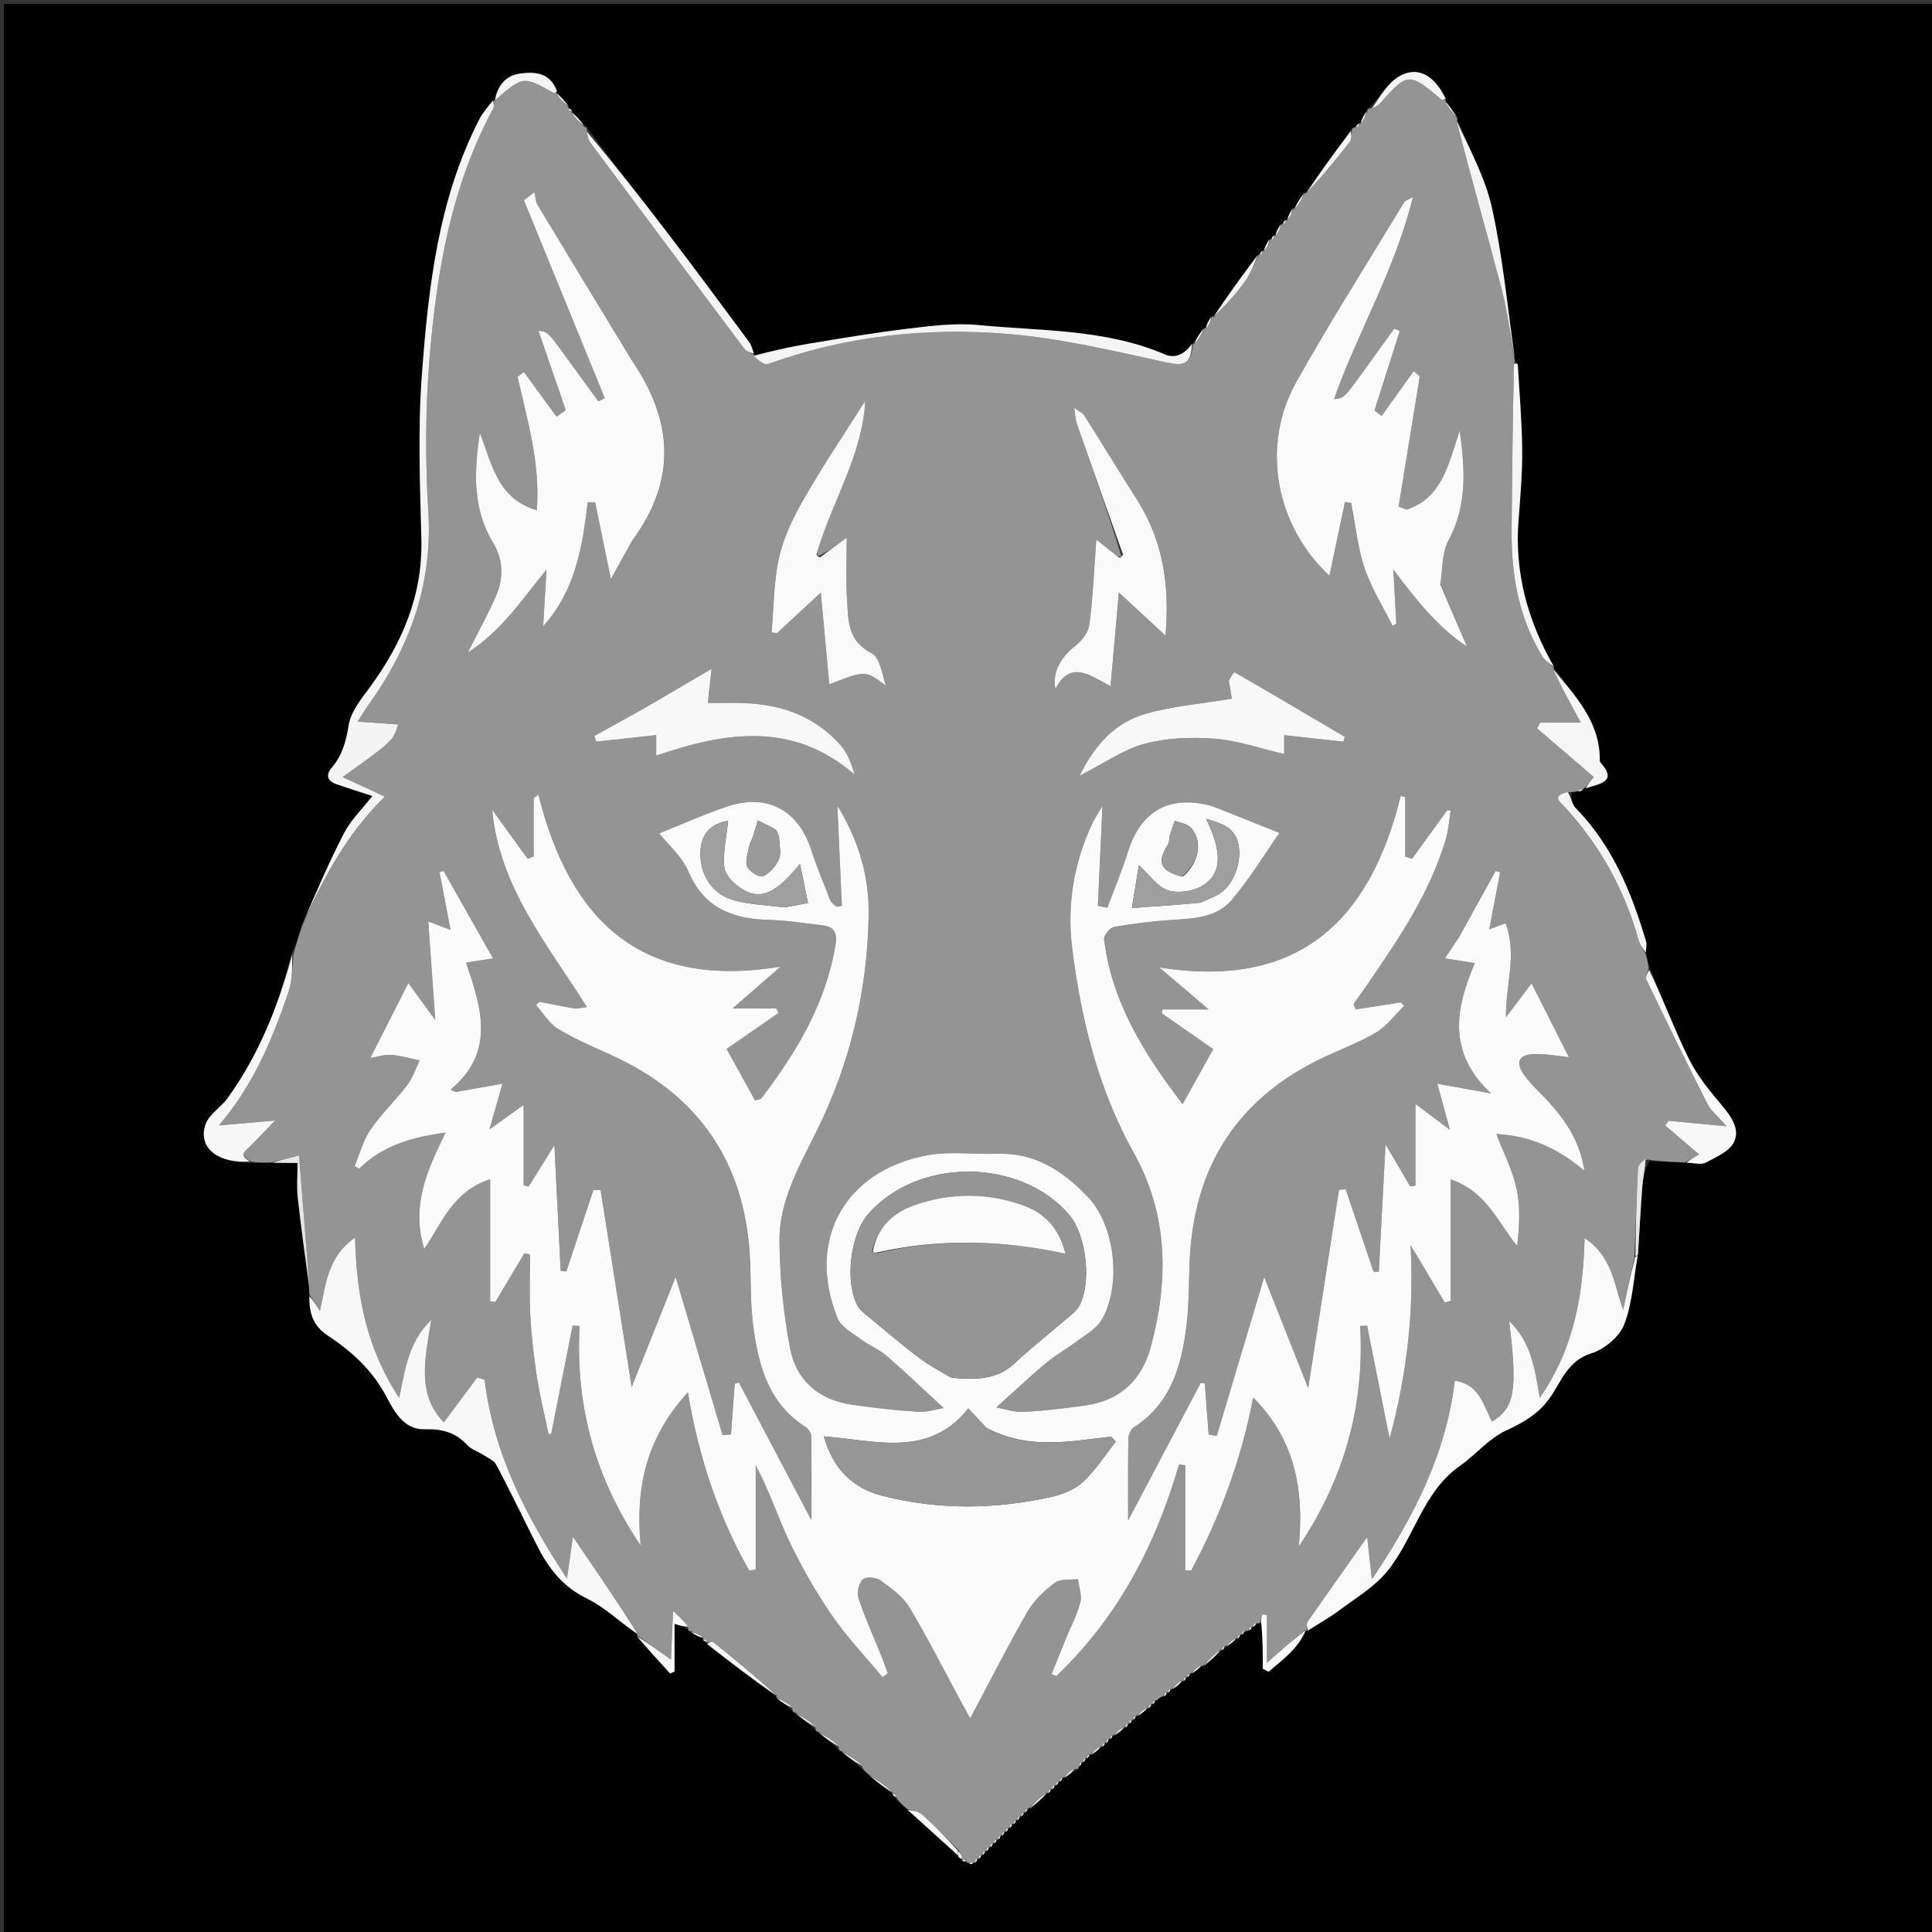 <svg version="1.1" id="Layer_1" xmlns="http://www.w3.org/2000/svg" xmlns:xlink="http://www.w3.org/1999/xlink" x="0px" y="0px"
	 width="100%" viewBox="0 0 500 500" enable-background="new 0 0 500 500" xml:space="preserve">
<rect x="0" y="0" width="500" height="500" fill="#333333" stroke="none"/>
<path fill="#000000" opacity="1" stroke="none" 
	d="
M1,177 
	C1,118.015 1,59.529 1,1.022 
	C167.61,1.022 334.221,1.022 500.916,1.022 
	C500.916,167.569 500.916,334.138 500.916,500.853 
	C334.333,500.853 167.667,500.853 1,500.853 
	C1,393.112 1,285.306 1,177 
M287.066,450.065 
	C287.066,450.065 287.066,450.167 287.583,449.968 
	C287.777,449.663 287.971,449.359 288.04,449.064 
	C288.04,449.064 288.05,449.188 288.696,449.037 
	C289.534,448.419 290.373,447.801 291.16,447.112 
	C291.16,447.112 291.089,447.164 291.591,446.964 
	C291.783,446.668 291.975,446.372 292.074,446.075 
	C292.074,446.075 292.075,446.167 292.586,445.967 
	C292.78,445.665 292.974,445.363 293.062,445.061 
	C293.062,445.061 293.063,445.167 293.583,444.968 
	C293.774,444.661 293.966,444.354 294.031,444.047 
	C294.031,444.047 294.032,444.174 294.681,444.025 
	C295.524,443.41 296.368,442.795 297.154,442.108 
	C297.154,442.108 297.082,442.166 297.589,441.966 
	C297.782,441.668 297.975,441.369 298.072,441.071 
	C298.072,441.071 298.072,441.167 298.587,440.966 
	C298.776,440.661 298.965,440.355 298.978,440.015 
	C298.978,440.015 298.943,440.192 299.519,439.964 
	C299.785,439.654 300.05,439.344 300.678,439.146 
	C300.678,439.146 301.017,438.975 301.556,438.969 
	C301.755,438.681 301.953,438.392 302.082,438.097 
	C302.082,438.097 302.081,438.166 302.589,437.965 
	C302.782,437.665 302.975,437.365 303.034,437.135 
	C303.034,437.135 303.104,437.269 303.726,437.049 
	C304.554,436.427 305.383,435.804 306.158,435.11 
	C306.158,435.11 306.087,435.164 306.591,434.965 
	C306.783,434.668 306.975,434.371 307.073,434.073 
	C307.073,434.073 307.073,434.167 307.587,433.966 
	C307.779,433.663 307.97,433.359 308.037,433.072 
	C308.037,433.072 308.053,433.197 308.695,433.033 
	C309.534,432.417 310.373,431.801 311.136,431.159 
	C311.136,431.159 311.165,431.233 311.815,431.046 
	C313.282,429.755 314.749,428.464 316.151,427.101 
	C316.151,427.101 316.079,427.166 316.59,426.965 
	C316.779,426.662 316.969,426.359 317.043,426.059 
	C317.043,426.059 317.047,426.175 317.695,426.024 
	C318.535,425.406 319.376,424.788 320.147,424.098 
	C320.147,424.098 320.075,424.167 320.587,423.967 
	C320.78,423.665 320.974,423.363 321.049,423.057 
	C321.049,423.057 321.046,423.176 321.594,422.961 
	C321.836,422.655 322.079,422.35 322.691,422.148 
	C322.691,422.148 323.027,421.963 323.559,421.947 
	C323.756,421.661 323.952,421.376 324.058,421.085 
	C324.058,421.085 324.052,421.175 324.586,420.944 
	C324.836,420.65 325.085,420.355 325.692,420.167 
	C325.692,420.167 326.015,419.981 326.811,420.341 
	C326.811,424.186 326.811,428.031 326.811,431.876 
	C327.31,432.13 327.809,432.384 328.308,432.638 
	C331.954,429.523 335.901,426.74 338.018,422.01 
	C338.018,422.01 338.211,422.163 338.776,421.798 
	C341.416,420.111 344.169,418.575 346.669,416.703 
	C350.869,413.557 355.594,410.764 358.876,406.809 
	C365.986,398.242 368.083,386.173 377.886,379.316 
	C381.962,376.465 385.305,372.274 389.698,370.251 
	C394.254,368.154 398.157,365.913 401.065,361.804 
	C404.103,357.512 405.659,352.179 411.838,350.239 
	C415.2,349.184 419.089,345.982 420.32,342.81 
	C422.473,337.263 422.759,330.992 423.982,324.163 
	C424.318,318.506 424.584,312.845 425.024,307.197 
	C425.207,304.839 425.76,302.511 426.887,300.492 
	C429.962,300.608 433.037,300.723 436.963,300.96 
	C438.461,300.975 440.24,301.517 441.402,300.899 
	C444.093,299.467 447.558,297.999 448.742,295.582 
	C450.391,292.218 448.01,288.914 445.564,285.997 
	C442.449,282.28 439.256,278.431 437.128,274.129 
	C433.393,266.579 430.443,258.641 426.862,250.216 
	C426.534,249.116 426.206,248.017 425.994,246.088 
	C426.002,245.26 426.215,244.37 425.989,243.611 
	C422.215,230.905 417.273,218.823 407.769,209.112 
	C406.811,208.133 406.63,206.395 406.779,205.038 
	C407.227,204.962 407.676,204.886 408.647,204.734 
	C408.891,204.46 409.135,204.185 409.688,204.129 
	C409.688,204.129 410.028,203.963 410.8,204.007 
	C413.961,202.786 418.792,202.401 414.147,197.278 
	C413.969,197.081 414.029,196.643 414.026,196.316 
	C413.918,186.54 407.514,179.942 402.168,172.878 
	C402.168,172.878 402.237,172.868 402.017,172.159 
	C395.301,160.541 391.94,148.135 392.994,134.63 
	C393.465,128.59 393.991,122.527 393.938,116.479 
	C393.873,109.108 393.231,101.742 392.799,94.376 
	C392.786,94.153 392.335,93.955 392.145,93.336 
	C392.145,93.336 391.954,92.968 392.003,92.058 
	C390.119,79.28 388.902,66.355 386.109,53.779 
	C384.347,45.849 380.228,38.442 377.169,30.88 
	C377.169,30.88 377.248,30.875 377.025,30.208 
	C376.047,28.761 375.068,27.313 374.142,25.96 
	C374.142,25.96 374.236,25.907 374.02,25.194 
	C371.125,19.257 366.661,16.94 361.864,19.905 
	C358.954,21.703 357.075,25.169 354.27,27.938 
	C353.96,28.112 353.831,28.375 353.325,29.103 
	C352.824,30.052 352.324,31.001 351.949,31.953 
	C351.949,31.953 351.951,31.827 351.426,32.037 
	C351.185,32.324 350.944,32.611 350.249,32.947 
	C349.948,33.122 349.824,33.382 349.304,34.116 
	C345.458,39.362 341.612,44.608 337.831,49.881 
	C337.831,49.881 337.837,49.812 337.269,50.15 
	C336.432,51.388 335.595,52.625 334.823,53.899 
	C334.823,53.899 334.859,53.833 334.278,54.146 
	C333.796,55.082 333.313,56.019 332.947,56.958 
	C332.947,56.958 332.949,56.842 332.435,57.036 
	C332.235,57.333 332.036,57.629 331.892,57.877 
	C331.892,57.877 331.842,57.821 331.274,58.147 
	C330.767,59.071 330.26,59.994 329.888,60.975 
	C329.888,60.975 329.944,60.839 329.438,61.042 
	C329.238,61.336 329.038,61.63 328.887,61.858 
	C328.887,61.858 328.821,61.809 328.265,62.153 
	C327.77,63.079 327.275,64.004 326.909,64.962 
	C326.909,64.962 326.941,64.834 326.432,65.034 
	C326.233,65.33 326.034,65.627 325.883,65.861 
	C325.883,65.861 325.82,65.813 325.244,66.171 
	C321.42,71.392 317.596,76.613 313.921,81.975 
	C313.921,81.975 313.793,81.815 313.252,82.161 
	C312.75,83.062 312.249,83.963 311.816,84.878 
	C311.816,84.878 311.817,84.808 311.259,85.156 
	C310.427,86.389 309.596,87.623 308.832,88.882 
	C308.832,88.882 308.822,88.81 308.217,89.197 
	C306.542,91.599 304.244,92.911 301.456,91.717 
	C286.013,85.105 269.425,85.702 253.221,84.125 
	C247.245,83.544 241.068,84.338 235.049,85.055 
	C226.396,86.086 217.792,87.547 209.191,88.969 
	C204.479,89.748 199.817,90.825 195.131,91.881 
	C195.131,91.881 195.245,91.881 195.025,91.188 
	C194.663,90.305 194.467,89.3 193.916,88.559 
	C186.876,79.077 179.848,69.585 172.687,60.194 
	C165.917,51.316 158.993,42.556 152.074,33.279 
	C151.901,32.963 151.637,32.832 151.039,32.26 
	C150.087,31.107 149.135,29.953 148.114,28.846 
	C148.114,28.846 148.161,28.914 147.953,28.415 
	C147.658,28.222 147.362,28.029 147.139,27.94 
	C147.139,27.94 147.242,27.867 147.034,27.233 
	C146.077,26.088 145.12,24.944 144.16,23.869 
	C144.16,23.869 144.228,23.856 144.026,23.144 
	C142.257,18.816 138.599,18.539 134.762,19.015 
	C130.765,19.511 128.747,22.241 127.857,25.966 
	C127.857,25.966 127.915,25.866 127.275,26.162 
	C126.178,27.749 124.886,29.236 124.014,30.938 
	C113.37,51.706 110.867,74.418 109.173,97.118 
	C108.121,111.198 108.701,125.426 109.054,139.575 
	C109.416,154.068 104.123,166.344 95.808,177.745 
	C93.575,180.805 90.836,184.1 90.256,187.606 
	C89.57,191.753 88.648,195.387 85.944,198.561 
	C84.181,200.63 84.721,202.139 87.186,202.995 
	C90.025,203.98 92.897,204.87 96.367,206 
	C93.65,209.493 90.785,212.244 89.057,215.585 
	C85.11,223.213 81.719,231.13 77.968,239.704 
	C77.308,242.097 76.648,244.489 75.264,247.207 
	C71.98,260.479 66.98,273.005 58.931,284.154 
	C57.189,286.568 54.124,288.35 53.2,290.965 
	C51.086,296.949 56.4,301.223 65.736,300.968 
	C67.188,300.926 68.64,300.884 70.977,300.972 
	C72.892,300.972 74.807,300.972 77.006,300.972 
	C77.006,304.323 76.752,307.138 77.055,309.893 
	C77.908,317.654 78.991,325.391 79.931,333.793 
	C79.997,334.225 80.062,334.658 80.007,335.906 
	C80.049,339.947 80.962,343.071 84.882,345.67 
	C90.76,349.568 96.025,354.225 99.645,360.803 
	C101.765,364.656 104.138,370.049 109.941,369.886 
	C114.357,369.762 117.882,370.665 120.902,373.95 
	C121.943,375.082 123.632,375.602 124.976,376.476 
	C126.188,377.264 127.822,377.896 128.427,379.042 
	C132.083,385.97 135.459,393.046 139.004,400.034 
	C141.955,405.853 145.656,410.693 151.936,413.726 
	C156.653,416.003 160.553,419.972 164.887,423.069 
	C164.887,423.069 164.784,423.161 164.975,423.829 
	C167.787,426.916 170.598,430.002 173.41,433.089 
	C173.796,432.934 174.182,432.78 174.568,432.625 
	C174.568,428.615 174.568,424.605 174.568,420.241 
	C176.122,420.721 177.003,420.993 177.932,421.727 
	C178.105,422.042 178.368,422.17 179.101,422.664 
	C180.042,423.183 180.982,423.702 181.957,424.098 
	C181.957,424.098 181.835,424.064 182.041,424.567 
	C182.335,424.766 182.63,424.964 182.871,425.12 
	C182.871,425.12 182.836,425.178 183.18,425.753 
	C189.067,430.242 194.954,434.731 200.963,439.159 
	C200.963,439.159 200.829,439.185 201.172,439.746 
	C202.409,440.585 203.646,441.425 204.933,442.728 
	C205.105,443.042 205.369,443.17 206.108,443.672 
	C207.698,444.868 209.287,446.064 210.931,447.726 
	C211.105,448.041 211.37,448.171 212.111,448.676 
	C213.701,449.871 215.29,451.067 216.932,452.726 
	C217.104,453.041 217.367,453.169 218.107,453.671 
	C219.697,454.867 221.287,456.064 222.993,457.81 
	C223.571,458.247 224.15,458.685 225.115,459.681 
	C227.029,461.196 228.942,462.712 230.928,464.127 
	C230.928,464.127 230.827,464.055 231.046,464.575 
	C231.333,464.817 231.62,465.059 232.053,465.877 
	C232.944,466.623 233.835,467.37 235.111,468.676 
	C239.39,472.493 243.668,476.311 248.052,480.61 
	C248.252,480.882 248.508,481.082 248.854,481.138 
	C248.854,481.138 248.777,481.155 249.048,481.619 
	C249.361,481.74 249.674,481.861 250.337,482.162 
	C250.337,482.162 250.728,482.112 251.029,482.588 
	C251.424,482.445 251.819,482.302 252.151,482.1 
	C252.151,482.1 252.092,482.163 252.591,481.965 
	C252.782,481.672 252.974,481.379 253.086,481.086 
	C253.086,481.086 253.086,481.165 253.587,480.967 
	C253.78,480.673 253.972,480.379 254.086,480.085 
	C254.086,480.085 254.086,480.165 254.588,479.967 
	C254.78,479.672 254.973,479.377 255.082,479.082 
	C255.082,479.082 255.083,479.165 255.586,478.968 
	C255.779,478.672 255.973,478.377 256.081,478.081 
	C256.081,478.081 256.082,478.166 256.586,477.968 
	C256.779,477.672 256.973,477.376 257.08,477.08 
	C257.08,477.08 257.08,477.166 257.586,476.968 
	C257.779,476.671 257.973,476.374 258.076,476.076 
	C258.076,476.076 258.077,476.167 258.584,475.968 
	C258.778,475.671 258.973,475.373 259.076,475.075 
	C259.076,475.075 259.076,475.167 259.584,474.968 
	C259.779,474.67 259.973,474.372 260.073,474.073 
	C260.073,474.073 260.074,474.167 260.583,473.969 
	C260.778,473.67 260.973,473.371 261.073,473.072 
	C261.073,473.072 261.073,473.167 261.583,472.969 
	C261.778,472.67 261.973,472.371 262.071,472.071 
	C262.071,472.071 262.072,472.168 262.583,471.969 
	C262.778,471.67 262.973,471.37 263.071,471.07 
	C263.071,471.07 263.071,471.168 263.584,470.968 
	C263.779,470.667 263.974,470.366 264.065,470.065 
	C264.065,470.065 264.066,470.168 264.583,469.968 
	C264.778,469.665 264.973,469.361 265.059,469.058 
	C265.059,469.058 265.06,469.166 265.581,468.969 
	C265.773,468.661 265.964,468.353 266.039,468.049 
	C266.039,468.049 266.044,468.166 266.72,468.023 
	C268.218,466.742 269.715,465.461 271.155,464.107 
	C271.155,464.107 271.083,464.165 271.588,463.966 
	C271.781,463.669 271.974,463.371 272.073,463.074 
	C272.073,463.074 272.074,463.167 272.584,462.968 
	C272.779,462.668 272.973,462.369 273.069,462.068 
	C273.069,462.068 273.069,462.168 273.584,461.968 
	C273.779,461.665 273.973,461.363 274.061,461.06 
	C274.061,461.06 274.062,461.167 274.581,460.969 
	C274.775,460.663 274.968,460.357 275.035,460.051 
	C275.035,460.051 275.035,460.177 275.691,460.032 
	C276.544,459.407 277.397,458.781 278.718,458.077 
	C279.034,457.902 279.171,457.635 279.59,456.975 
	C279.784,456.672 279.979,456.37 280.076,456.069 
	C280.076,456.069 280.078,456.167 280.587,455.966 
	C280.781,455.666 280.974,455.366 281.067,455.066 
	C281.067,455.066 281.068,455.167 281.585,454.967 
	C281.776,454.661 281.967,454.356 282.037,454.051 
	C282.037,454.051 282.039,454.173 282.687,454.026 
	C283.529,453.411 284.37,452.796 285.155,452.109 
	C285.155,452.109 285.084,452.165 285.588,451.966 
	C285.781,451.669 285.974,451.372 286.075,451.075 
	C286.075,451.075 286.075,451.167 286.586,450.967 
	C286.78,450.666 286.974,450.366 287.066,450.065 
z"/>
<path fill="#949494" opacity="1" stroke="none" 
	d="
M70.092,300.841 
	C68.64,300.884 67.188,300.926 65.127,300.628 
	C61.757,298.995 63.393,297.948 64.645,296.734 
	C66.562,294.873 68.374,292.904 71.184,289.993 
	C65.24,290.512 60.943,290.887 56.647,291.261 
	C65.614,280.773 70.536,268.87 74.688,256.624 
	C75.72,253.58 75.586,250.139 75.988,246.881 
	C76.648,244.489 77.308,242.097 78.369,239.248 
	C83.903,227.04 89.751,215.728 99.586,206.178 
	C97.381,205.147 95.78,204.394 94.174,203.65 
	C92.463,202.857 90.748,202.074 88.669,201.119 
	C101.73,191.736 101.73,191.736 103.033,187.496 
	C99.841,187.269 96.58,187.037 92.55,186.75 
	C93.863,184.712 94.444,183.717 95.113,182.786 
	C105.924,167.742 112.004,151.435 110.851,132.432 
	C110.038,119.027 110.078,105.45 111.212,92.076 
	C113.088,69.964 116.847,48.136 127.587,28.197 
	C127.936,27.549 127.816,26.649 127.915,25.866 
	C127.915,25.866 127.857,25.966 128.17,26.007 
	C135.42,19.619 135.418,19.623 143.345,24.092 
	C143.535,24.199 143.929,23.942 144.228,23.856 
	C144.228,23.856 144.16,23.869 143.949,24.175 
	C144.906,25.61 146.074,26.738 147.242,27.867 
	C147.242,27.867 147.139,27.94 147.049,28.249 
	C147.36,28.677 147.76,28.796 148.161,28.914 
	C148.161,28.914 148.114,28.846 147.882,29.142 
	C148.86,30.587 150.07,31.737 151.28,32.886 
	C151.637,32.832 151.901,32.963 151.828,33.81 
	C151.995,35.231 152.268,36.225 152.842,36.996 
	C166.057,54.76 179.294,72.507 192.588,90.212 
	C193.174,90.993 194.346,91.335 195.245,91.881 
	C195.245,91.881 195.131,91.881 194.962,92.186 
	C196.117,93.112 197.749,94.581 198.721,94.228 
	C218.902,86.925 239.847,84.678 260.977,86.44 
	C274.595,87.576 288.083,90.791 301.488,93.717 
	C306.484,94.808 308.142,94.445 308.822,88.81 
	C308.822,88.81 308.832,88.882 309.162,89.034 
	C310.267,87.726 311.042,86.267 311.817,84.808 
	C311.817,84.808 311.816,84.878 312.19,85.001 
	C312.974,84.022 313.383,82.918 313.793,81.815 
	C313.793,81.815 313.921,81.975 314.13,82.177 
	C316.971,79.222 319.775,76.189 322.17,72.862 
	C323.7,70.738 324.625,68.178 325.82,65.813 
	C325.82,65.813 325.883,65.861 326.208,65.963 
	C326.669,65.654 326.805,65.244 326.941,64.834 
	C326.941,64.834 326.909,64.962 327.243,64.987 
	C327.991,63.944 328.406,62.877 328.821,61.809 
	C328.821,61.809 328.887,61.858 329.21,61.961 
	C329.67,61.655 329.807,61.247 329.944,60.839 
	C329.944,60.839 329.888,60.975 330.214,61.003 
	C330.975,59.962 331.409,58.891 331.842,57.821 
	C331.842,57.821 331.892,57.877 332.21,57.966 
	C332.667,57.651 332.808,57.246 332.949,56.842 
	C332.949,56.842 332.947,56.958 333.27,56.962 
	C334.015,55.922 334.437,54.878 334.859,53.833 
	C334.859,53.833 334.823,53.899 335.156,54.024 
	C336.272,52.703 337.054,51.258 337.837,49.812 
	C337.837,49.812 337.831,49.881 338.132,50.03 
	C342.089,45.697 345.795,41.253 349.346,36.688 
	C349.891,35.987 349.717,34.728 349.876,33.726 
	C349.824,33.382 349.948,33.122 350.834,32.987 
	C351.596,32.627 351.774,32.227 351.951,31.827 
	C351.951,31.827 351.949,31.953 352.29,31.962 
	C353.048,30.89 353.465,29.808 353.882,28.727 
	C353.831,28.375 353.96,28.112 354.847,28.041 
	C356.051,27.638 356.773,27.214 357.295,26.616 
	C364.167,18.741 364.783,18.703 372.892,25.66 
	C373.191,25.916 373.781,25.832 374.236,25.907 
	C374.236,25.907 374.142,25.96 373.978,26.274 
	C374.959,28.017 376.104,29.446 377.248,30.875 
	C377.248,30.875 377.169,30.88 376.921,31.183 
	C380.702,46.015 384.886,60.503 388.687,75.091 
	C390.21,80.937 390.89,87.002 391.954,92.968 
	C391.954,92.968 392.145,93.336 391.853,93.964 
	C391.446,108.677 391.369,122.762 391.203,136.845 
	C391.066,148.497 392.949,159.655 399.09,169.772 
	C399.831,170.991 401.173,171.845 402.237,172.868 
	C402.237,172.868 402.168,172.878 401.923,173.165 
	C404.03,177.738 406.382,182.023 409.125,187.019 
	C405.239,187.019 401.921,187.019 398.602,187.019 
	C398.334,187.515 398.066,188.011 397.797,188.506 
	C402.695,192.708 407.593,196.909 412.48,201.101 
	C411.799,201.896 410.913,202.929 410.028,203.963 
	C410.028,203.963 409.688,204.129 409.632,204.468 
	C409.092,204.808 408.608,204.809 408.125,204.81 
	C407.676,204.886 407.227,204.962 406.081,205.015 
	C401.324,206.012 403.865,207.631 405.086,208.97 
	C414.094,218.848 420.41,230.196 423.997,243.084 
	C424.372,244.432 425.239,245.643 425.877,246.917 
	C426.206,248.017 426.534,249.116 426.645,250.691 
	C426.292,251.966 425.789,252.944 426.077,253.539 
	C431.26,264.282 436.476,275.011 441.861,285.653 
	C442.757,287.423 444.483,288.772 446.84,291.482 
	C440.756,290.904 436.281,290.478 431.807,290.052 
	C431.531,290.465 431.255,290.878 430.98,291.291 
	C433.806,293.708 436.633,296.126 439.715,298.762 
	C438.026,299.736 437.069,300.287 436.112,300.839 
	C433.037,300.723 429.962,300.608 426.251,300.088 
	C425.022,300.574 423.956,301.438 423.909,302.355 
	C423.52,309.904 423.322,317.463 422.961,325.402 
	C421.933,330.181 421.01,334.576 420.087,338.972 
	C417.634,332.331 417.318,325.189 410.099,320.416 
	C409.639,335.407 407.421,348.839 398.497,361.767 
	C397.173,353.849 396.214,347.333 390.57,341.871 
	C392.779,359.948 391.989,364.412 386.103,367.885 
	C383.91,363.689 382.932,358.299 376.516,357.313 
	C374.224,376.145 366.148,392.242 355.046,408.733 
	C354.513,403.96 354.154,400.749 353.824,397.797 
	C348.673,405.086 343.504,412.349 338.431,419.679 
	C338.02,420.273 338.269,421.324 338.211,422.163 
	C338.211,422.163 338.018,422.01 337.826,421.823 
	C334.682,424.272 331.731,426.908 327.878,430.349 
	C327.878,425.368 327.878,421.66 327.878,417.951 
	C327.478,417.889 327.078,417.828 326.678,417.767 
	C326.457,418.505 326.236,419.243 326.015,419.981 
	C326.015,419.981 325.692,420.167 325.149,420.101 
	C324.422,420.415 324.237,420.795 324.052,421.175 
	C324.052,421.175 324.058,421.085 323.781,420.972 
	C323.345,421.227 323.186,421.595 323.027,421.963 
	C323.027,421.963 322.691,422.148 322.164,422.13 
	C321.44,422.467 321.243,422.822 321.046,423.176 
	C321.046,423.176 321.049,423.057 320.762,423.03 
	C320.341,423.391 320.208,423.779 320.075,424.167 
	C320.075,424.167 320.147,424.098 319.844,423.934 
	C318.71,424.571 317.878,425.373 317.047,426.175 
	C317.047,426.175 317.043,426.059 316.752,426.028 
	C316.333,426.387 316.206,426.776 316.079,427.166 
	C316.079,427.166 316.151,427.101 315.841,426.926 
	C314.076,428.246 312.62,429.74 311.165,431.233 
	C311.165,431.233 311.136,431.159 310.859,430.92 
	C309.738,431.52 308.896,432.359 308.053,433.197 
	C308.053,433.197 308.037,433.072 307.754,433.038 
	C307.339,433.392 307.206,433.78 307.073,434.167 
	C307.073,434.167 307.073,434.073 306.762,434.019 
	C306.33,434.364 306.209,434.764 306.087,435.164 
	C306.087,435.164 306.158,435.11 305.854,434.901 
	C304.734,435.551 303.919,436.41 303.104,437.269 
	C303.104,437.269 303.034,437.135 302.749,437.063 
	C302.337,437.383 302.209,437.774 302.081,438.166 
	C302.081,438.166 302.082,438.097 301.792,437.98 
	C301.341,438.234 301.179,438.604 301.017,438.975 
	C301.017,438.975 300.678,439.146 300.272,439.305 
	C299.559,439.707 299.251,439.949 298.943,440.192 
	C298.943,440.192 298.978,440.015 298.723,440.012 
	C298.336,440.394 298.204,440.781 298.072,441.167 
	C298.072,441.167 298.072,441.071 297.766,441.022 
	C297.334,441.37 297.208,441.768 297.082,442.166 
	C297.082,442.166 297.154,442.108 296.863,441.917 
	C295.725,442.542 294.879,443.358 294.032,444.174 
	C294.032,444.174 294.031,444.047 293.757,444.036 
	C293.343,444.405 293.203,444.786 293.063,445.167 
	C293.063,445.167 293.062,445.061 292.768,445.032 
	C292.341,445.391 292.208,445.779 292.075,446.167 
	C292.075,446.167 292.074,446.075 291.762,446.017 
	C291.329,446.361 291.209,446.762 291.089,447.164 
	C291.089,447.164 291.16,447.112 290.869,446.902 
	C289.735,447.524 288.893,448.356 288.05,449.188 
	C288.05,449.188 288.04,449.064 287.761,449.039 
	C287.343,449.398 287.205,449.783 287.066,450.167 
	C287.066,450.167 287.066,450.065 286.768,450.027 
	C286.339,450.382 286.207,450.775 286.075,451.167 
	C286.075,451.167 286.075,451.075 285.765,451.017 
	C285.331,451.361 285.207,451.763 285.084,452.165 
	C285.084,452.165 285.155,452.109 284.863,451.912 
	C283.727,452.534 282.883,453.354 282.039,454.173 
	C282.039,454.173 282.037,454.051 281.757,454.034 
	C281.341,454.4 281.204,454.784 281.068,455.167 
	C281.068,455.167 281.067,455.066 280.767,455.026 
	C280.337,455.38 280.208,455.773 280.078,456.167 
	C280.078,456.167 280.076,456.069 279.753,456.031 
	C279.33,456.42 279.23,456.848 279.129,457.276 
	C279.171,457.635 279.034,457.902 278.202,457.811 
	C276.803,458.422 275.919,459.3 275.035,460.177 
	C275.035,460.177 275.035,460.051 274.761,460.035 
	C274.345,460.402 274.203,460.784 274.062,461.167 
	C274.062,461.167 274.061,461.06 273.771,461.033 
	C273.343,461.393 273.206,461.78 273.069,462.168 
	C273.069,462.168 273.069,462.068 272.769,462.024 
	C272.338,462.376 272.206,462.772 272.074,463.167 
	C272.074,463.167 272.073,463.074 271.765,463.018 
	C271.332,463.364 271.208,463.765 271.083,464.165 
	C271.083,464.165 271.155,464.107 270.867,463.919 
	C269.067,465.209 267.555,466.688 266.044,468.166 
	C266.044,468.166 266.039,468.049 265.762,468.038 
	C265.344,468.407 265.202,468.787 265.06,469.166 
	C265.06,469.166 265.059,469.058 264.772,469.035 
	C264.345,469.397 264.205,469.782 264.066,470.168 
	C264.066,470.168 264.065,470.065 263.771,470.029 
	C263.341,470.384 263.206,470.776 263.071,471.168 
	C263.071,471.168 263.071,471.07 262.771,471.023 
	C262.338,471.373 262.205,471.77 262.072,472.168 
	C262.072,472.168 262.071,472.071 261.77,472.022 
	C261.337,472.371 261.205,472.769 261.073,473.167 
	C261.073,473.167 261.073,473.072 260.77,473.021 
	C260.336,473.369 260.205,473.768 260.074,474.167 
	C260.074,474.167 260.073,474.073 259.769,474.019 
	C259.335,474.366 259.206,474.766 259.076,475.167 
	C259.076,475.167 259.076,475.075 258.769,475.017 
	C258.334,475.362 258.205,475.764 258.077,476.167 
	C258.077,476.167 258.076,476.076 257.767,476.016 
	C257.332,476.359 257.206,476.762 257.08,477.166 
	C257.08,477.166 257.08,477.08 256.767,477.012 
	C256.33,477.352 256.206,477.759 256.082,478.166 
	C256.082,478.166 256.081,478.081 255.767,478.011 
	C255.329,478.349 255.206,478.757 255.083,479.165 
	C255.083,479.165 255.082,479.082 254.765,479.009 
	C254.327,479.346 254.207,479.755 254.086,480.165 
	C254.086,480.165 254.086,480.085 253.766,480.006 
	C253.326,480.34 253.206,480.752 253.086,481.165 
	C253.086,481.165 253.086,481.086 252.762,481.005 
	C252.323,481.338 252.208,481.75 252.092,482.163 
	C252.092,482.163 252.151,482.1 251.816,481.934 
	C251.23,481.883 250.979,481.997 250.728,482.112 
	C250.728,482.112 250.337,482.162 250.184,481.712 
	C249.613,481.227 249.195,481.191 248.777,481.155 
	C248.777,481.155 248.854,481.138 249.054,480.875 
	C248.854,480.038 248.454,479.463 247.88,478.608 
	C244.686,475.389 241.753,472.35 238.592,469.57 
	C237.625,468.72 236.032,468.581 234.725,468.117 
	C233.835,467.37 232.944,466.623 232.053,465.221 
	C231.644,464.396 231.236,464.225 230.827,464.055 
	C230.827,464.055 230.928,464.127 231.061,463.829 
	C229.039,462.061 226.884,460.592 224.729,459.122 
	C224.15,458.685 223.571,458.247 223.119,457.18 
	C221.405,455.404 219.563,454.257 217.722,453.111 
	C217.367,453.169 217.104,453.041 217.086,452.135 
	C215.401,450.401 213.563,449.259 211.725,448.117 
	C211.37,448.171 211.105,448.041 211.089,447.139 
	C209.405,445.406 207.564,444.259 205.722,443.112 
	C205.369,443.17 205.105,443.042 205.058,442.123 
	C203.732,440.741 202.281,439.963 200.829,439.185 
	C200.829,439.185 200.963,439.159 201.125,438.879 
	C195.719,434.041 190.165,429.467 184.55,424.969 
	C184.236,424.717 183.419,425.094 182.836,425.178 
	C182.836,425.178 182.871,425.12 182.976,424.787 
	C182.665,424.324 182.25,424.194 181.835,424.064 
	C181.835,424.064 181.957,424.098 182.003,423.747 
	C180.939,422.968 179.83,422.54 178.722,422.111 
	C178.368,422.17 178.105,422.042 178.048,421.162 
	C177.055,419.57 175.947,418.543 174.198,416.923 
	C173.983,421.808 173.815,425.599 173.643,429.508 
	C170.338,427.14 167.561,425.151 164.784,423.161 
	C164.784,423.161 164.887,423.069 165.1,422.822 
	C159.628,414.287 153.944,405.999 148.258,397.711 
	C147.829,400.752 147.373,403.979 146.729,408.543 
	C135.772,391.895 127.663,375.748 125.419,357.06 
	C124.774,356.876 124.13,356.692 123.485,356.508 
	C120.671,360.294 117.857,364.079 114.864,368.106 
	C107.733,360.699 110.01,351.624 111.632,341.542 
	C105.703,347.377 104.881,354.156 103.306,361.785 
	C94.685,348.571 92.275,335.184 91.892,320.285 
	C84.71,325.252 84.373,332.409 82.778,339.308 
	C81.642,337.5 80.884,336.295 80.127,335.09 
	C80.062,334.658 79.997,334.225 79.997,333.016 
	C79.184,321.341 78.305,310.443 77.384,299.025 
	C74.757,299.679 72.425,300.26 70.092,300.841 
M289.133,143.981 
	C287.514,142.682 285.894,141.384 283.719,139.639 
	C283.133,147.534 282.854,154.634 281.927,161.648 
	C281.66,163.672 279.898,165.932 278.18,167.242 
	C274.624,169.955 272.21,174.096 273.141,178.291 
	C277.048,170.773 281.976,174.717 287.412,177.591 
	C288.165,169.105 288.829,161.609 289.562,153.341 
	C293.702,157.17 297.396,160.587 301.62,164.493 
	C302.763,151.502 301,139.974 294.315,129.426 
	C289.684,122.118 285.169,114.737 280.545,107.425 
	C280.18,106.848 279.372,106.551 277.999,105.578 
	C278.315,107.543 278.332,108.658 278.681,109.656 
	C282.635,120.951 286.64,132.228 290.186,143.88 
	C290.041,144.007 289.896,144.135 289.133,143.981 
M211.804,143.871 
	C211.658,143.751 211.511,143.632 211.463,142.762 
	C215.322,129.664 223.23,117.817 223.926,103.725 
	C218.652,112.067 213.192,120.16 208.333,128.599 
	C205.541,133.45 202.929,138.677 201.674,144.069 
	C200.197,150.418 200.277,157.128 199.682,163.682 
	C200.165,163.731 200.649,163.781 201.132,163.831 
	C204.795,160.433 208.458,157.035 212.419,153.362 
	C213.202,161.839 213.895,169.336 214.613,177.116 
	C223.998,173.444 223.998,173.444 229.229,177.455 
	C228.346,174.385 227.704,170.119 225.463,168.969 
	C219.205,165.759 219.559,160.307 219.208,155.02 
	C218.885,150.143 219.139,145.228 219.139,139.102 
	C215.898,141.515 214.066,142.879 211.804,143.871 
M377.39,242.843 
	C376.327,244.436 375.263,246.029 373.933,248.019 
	C376.595,248.444 378.655,248.773 381.675,249.255 
	C376.712,260.91 374.417,272.264 385.874,282.975 
	C380.158,281.942 376.342,281.253 371.972,280.464 
	C373.117,284.649 374.006,287.901 375.234,292.388 
	C371.939,289.915 369.745,288.268 366.316,285.695 
	C366.316,293.601 366.316,300.208 366.316,306.816 
	C365.865,306.888 365.415,306.96 364.964,307.032 
	C363.004,303.695 361.044,300.359 358.574,296.155 
	C357.955,307.895 357.396,318.498 356.837,329.101 
	C356.385,329.111 355.933,329.121 355.481,329.132 
	C353.078,322.016 350.675,314.901 348.272,307.785 
	C347.69,307.826 347.109,307.867 346.528,307.908 
	C343.923,324.691 341.318,341.474 338.559,359.247 
	C334.674,349.439 331.015,340.204 327.169,330.497 
	C322.975,344.544 318.933,358.082 314.891,371.621 
	C314.192,371.496 313.493,371.372 312.794,371.248 
	C312.464,366.832 312.135,362.416 311.805,358.001 
	C311.455,357.958 311.104,357.916 310.753,357.873 
	C304.551,369.625 298.348,381.377 291.959,393.481 
	C291.959,385.875 291.9,379.068 292.024,372.264 
	C292.042,371.269 292.667,369.874 293.461,369.366 
	C303.192,363.131 305.835,353.221 307.097,342.775 
	C307.814,336.838 307.608,330.796 307.97,324.811 
	C309.421,300.832 321.029,283.72 342.808,273.537 
	C347.334,271.421 352.072,269.656 356.322,267.085 
	C359.049,265.435 361.062,262.606 363.395,260.305 
	C363.102,260.011 362.809,259.716 362.516,259.422 
	C358.631,260.024 354.745,260.627 350.86,261.23 
	C350.677,260.772 350.494,260.315 350.311,259.857 
	C351.431,258.269 352.569,256.693 353.669,255.092 
	C361.889,243.13 370.088,231.145 374.231,216.998 
	C374.914,214.664 375.039,212.168 375.423,209.746 
	C375.121,209.738 374.819,209.73 374.517,209.722 
	C371.493,213.9 368.468,218.078 365.444,222.256 
	C364.855,222.059 364.267,221.862 363.678,221.665 
	C363.678,216.547 363.678,211.429 363.678,206.311 
	C363.285,206.2 362.892,206.089 362.499,205.978 
	C354.474,238.707 335.74,256.082 300.014,250.354 
	C303.962,253.718 307.91,257.082 312.792,261.242 
	C308.096,261.242 304.473,261.242 300.85,261.242 
	C300.784,261.57 300.718,261.897 300.652,262.224 
	C304.967,265.235 309.283,268.246 313.978,271.523 
	C311.371,276.206 308.919,280.61 306.063,285.741 
	C295.808,272.403 287.755,259.189 285.737,243.121 
	C285.611,242.124 287.213,240.089 288.253,239.906 
	C293.302,239.017 298.421,238.38 303.541,238.063 
	C309.142,237.717 314.997,237.364 318.746,232.939 
	C323.591,227.222 327.51,220.72 331.128,215.555 
	C325.899,213.464 320.696,211.374 315.485,209.307 
	C314.558,208.939 313.613,208.587 312.646,208.352 
	C302.311,205.846 295.186,210.082 291.944,220.345 
	C290.387,225.273 288.39,230.062 286.592,234.914 
	C285.772,234.748 284.952,234.581 284.132,234.415 
	C284.51,226.136 284.887,217.856 285.313,208.517 
	C284.066,210.712 283.18,212.041 282.519,213.473 
	C277.789,223.717 276.083,234.514 277.506,245.652 
	C279.863,264.106 284.261,281.949 293.448,298.418 
	C302.32,314.321 302.47,331.208 297.881,348.391 
	C295.537,357.165 289.907,362.478 280.815,363.738 
	C275.538,364.469 270.232,365.137 264.918,365.393 
	C262.406,365.513 259.844,364.598 257.838,364.246 
	C262.425,360.13 266.443,356.309 270.703,352.78 
	C273.476,350.483 276.659,348.686 279.552,346.524 
	C281.502,345.068 283.821,343.699 285.022,341.714 
	C290.331,332.94 288.675,317.283 281.608,309.836 
	C275.252,303.139 267.886,298.233 258.03,298.587 
	C252.039,298.802 245.887,297.908 240.071,298.965 
	C218.941,302.808 208.448,320.641 216.779,341.19 
	C217.702,343.468 220.665,345.013 222.863,346.655 
	C224.968,348.229 227.531,349.231 229.502,350.936 
	C234.407,355.179 239.09,359.679 244.207,364.395 
	C242.318,364.7 239.951,365.52 237.647,365.37 
	C231.84,364.993 226.034,364.357 220.277,363.497 
	C211.775,362.227 206.004,357.113 204.455,348.883 
	C202.746,339.805 201.808,330.465 201.727,321.228 
	C201.636,310.794 206.865,301.771 211.394,292.623 
	C220.02,275.201 224.417,256.614 224.811,237.221 
	C225.012,227.339 222.492,217.925 216.711,208.511 
	C217.129,217.858 217.499,226.14 217.869,234.421 
	C217.389,234.502 216.909,234.582 216.429,234.662 
	C215.892,234.093 215.125,233.616 214.857,232.941 
	C213.143,228.622 211.361,224.317 209.934,219.901 
	C206.654,209.751 198.626,205.292 188.46,208.636 
	C182.402,210.629 176.566,213.299 170.596,215.678 
	C172.811,218.481 176.468,221.593 178.158,225.547 
	C182.207,235.02 189.556,237.808 198.928,238.064 
	C203.555,238.191 208.17,238.922 212.781,239.467 
	C215.832,239.828 216.755,241.27 216.211,244.579 
	C213.719,259.714 206.128,272.299 197.069,284.208 
	C196.834,284.518 196.21,284.532 195.408,284.807 
	C192.998,280.432 190.614,276.104 188.055,271.458 
	C192.744,268.208 197.111,265.182 201.478,262.156 
	C201.293,261.772 201.109,261.388 200.924,261.003 
	C197.375,261.003 193.826,261.003 189.572,261.003 
	C194.118,257.049 198.076,253.606 202.035,250.162 
	C166.1,256.086 147.532,238.466 139.352,205.702 
	C138.942,205.971 138.532,206.241 138.122,206.511 
	C138.122,211.55 138.122,216.589 138.122,221.628 
	C137.605,221.842 137.089,222.055 136.573,222.269 
	C133.507,218.036 130.441,213.803 127.375,209.571 
	C129.21,229.499 141.597,244.348 151.895,260.615 
	C150.354,260.813 149.511,261.114 148.738,260.987 
	C145.687,260.486 142.658,259.85 139.621,259.264 
	C139.312,259.539 139.003,259.814 138.694,260.089 
	C140.556,262.172 142.073,264.814 144.354,266.216 
	C148.586,268.817 153.209,270.814 157.765,272.851 
	C181.5,283.461 193.473,301.821 194.18,327.711 
	C194.326,333.038 194.273,338.414 194.999,343.673 
	C196.39,353.75 199.063,363.325 208.475,369.297 
	C209.197,369.755 209.933,370.851 209.946,371.663 
	C210.061,378.696 210.013,385.732 210.013,393.463 
	C203.592,381.272 197.4,369.517 191.209,357.762 
	C190.857,357.885 190.506,358.008 190.154,358.131 
	C189.826,362.498 189.498,366.865 189.17,371.232 
	C188.452,371.304 187.734,371.375 187.016,371.447 
	C182.993,357.898 178.971,344.349 174.856,330.487 
	C170.957,340.248 167.271,349.476 163.479,358.968 
	C160.703,341.367 158.068,324.664 155.434,307.961 
	C154.809,307.975 154.185,307.989 153.56,308.003 
	C151.223,315.028 148.886,322.053 146.549,329.079 
	C146.066,329.006 145.583,328.934 145.1,328.862 
	C144.574,318.342 144.048,307.823 143.474,296.357 
	C140.966,300.39 138.879,303.745 136.792,307.1 
	C136.367,306.965 135.942,306.831 135.517,306.696 
	C135.517,300.15 135.517,293.603 135.517,285.94 
	C132.266,288.271 130.003,289.893 126.677,292.279 
	C127.974,287.71 128.891,284.478 130.032,280.46 
	C125.454,281.27 121.687,281.936 117.919,282.602 
	C117.487,282.396 117.055,282.189 116.623,281.982 
	C128.409,272.178 124.486,260.598 120.623,249.122 
	C123.604,248.662 125.636,248.349 127.607,248.046 
	C123.192,240.239 118.995,232.816 114.797,225.393 
	C114.446,225.502 114.094,225.612 113.743,225.721 
	C114.686,230.643 115.63,235.564 116.604,240.647 
	C114.971,240.033 113.68,239.547 110.843,238.48 
	C111.468,247.321 112.02,255.143 112.645,263.982 
	C109.997,260.341 107.827,257.356 105.684,254.409 
	C102.279,261.106 99.072,267.413 95.812,273.826 
	C97.616,273.522 99.433,272.873 101.195,273 
	C103.687,273.18 106.138,273.933 108.607,274.441 
	C107.552,276.587 106.801,278.964 105.379,280.829 
	C102.361,284.787 98.682,288.264 95.878,292.352 
	C93.977,295.125 93.105,298.603 91.772,301.765 
	C92.163,301.995 92.554,302.224 92.945,302.454 
	C98.96,296.538 106.396,294.341 115.33,293.116 
	C110.481,302.941 106.36,311.982 109.781,323.235 
	C114.54,316.27 117.226,308.293 126.846,305.191 
	C126.846,316.327 126.846,326.573 126.846,336.819 
	C127.3,336.86 127.754,336.901 128.207,336.941 
	C130.708,332.745 133.209,328.548 135.71,324.352 
	C136.198,324.46 136.686,324.569 137.175,324.677 
	C137.175,329.903 136.953,335.142 137.236,340.353 
	C137.525,345.667 138.119,350.984 138.935,356.244 
	C139.717,361.285 140.955,366.256 141.993,371.257 
	C142.218,371.173 142.443,371.088 142.668,371.004 
	C144.51,361.692 146.352,352.38 148.194,343.068 
	C148.797,343.107 149.401,343.145 150.004,343.183 
	C148.831,363.988 154.203,382.862 165.806,399.98 
	C164.473,385.528 166.896,372.492 178.025,360.352 
	C180.904,377.603 186.037,392.563 193.891,406.474 
	C194.454,406.381 195.016,406.289 195.578,406.197 
	C195.578,397.207 195.578,388.218 195.578,379.229 
	C199.154,385.89 201.311,392.725 204.379,399.123 
	C207.535,405.705 211.205,412.119 215.345,418.128 
	C219.238,423.778 224.037,428.804 228.437,434.104 
	C228.878,433.749 229.318,433.394 229.759,433.039 
	C229.253,431.666 228.782,430.279 228.235,428.922 
	C226.183,423.828 223.916,418.808 222.165,413.613 
	C221.691,412.207 222.251,409.794 223.269,408.763 
	C224.012,408.01 226.705,408.177 227.789,408.959 
	C230.567,410.963 233.614,413.127 235.331,415.966 
	C240.063,423.792 244.166,431.996 248.522,440.049 
	C249.318,441.521 250.133,442.983 251.088,444.722 
	C256.244,435.024 260.816,425.959 265.874,417.173 
	C267.558,414.248 270.23,411.696 272.956,409.646 
	C274.392,408.566 276.919,408.935 278.954,408.65 
	C279.21,410.669 280.068,412.847 279.59,414.674 
	C278.713,418.026 277.037,421.167 275.714,424.404 
	C274.512,427.347 273.338,430.301 272.151,433.25 
	C272.551,433.431 272.95,433.611 273.35,433.791 
	C289.224,418.709 299.063,399.991 305.127,378.999 
	C305.665,379.071 306.203,379.144 306.74,379.216 
	C306.74,388.275 306.74,397.334 306.74,406.392 
	C307.251,406.421 307.762,406.45 308.273,406.479 
	C315.79,392.426 321.27,377.61 324.324,361.677 
	C335.187,372.549 337.531,385.739 336.127,400.218 
	C347.808,382.859 353.174,363.951 352.019,343.171 
	C352.616,343.144 353.213,343.116 353.81,343.089 
	C355.673,352.461 357.536,361.834 359.622,372.327 
	C364.221,355.235 365.991,339.047 365.056,322.227 
	C368.011,327.192 370.967,332.158 373.923,337.123 
	C374.427,336.96 374.932,336.796 375.436,336.633 
	C375.436,326.427 375.436,316.221 375.436,305.234 
	C384.75,308.369 387.515,316.293 392.653,322.435 
	C393.202,317.33 393.512,312.354 392.503,307.661 
	C391.485,302.92 389.16,298.46 387.258,293.487 
	C395.898,293.921 403.053,297.1 410.053,302.986 
	C408.808,295.103 405.067,289.896 400.671,285.046 
	C398.659,282.827 396.374,280.817 394.609,278.42 
	C391.977,274.847 393.019,272.799 397.47,272.781 
	C400.474,272.769 403.48,273.343 406.025,273.608 
	C402.804,267.229 399.639,260.958 396.373,254.489 
	C394.168,257.409 391.956,260.336 389.745,263.264 
	C389.626,254.955 392.695,247.042 389.651,238.941 
	C387.939,239.572 386.715,240.023 385.421,240.5 
	C386.417,235.283 387.328,230.51 388.239,225.736 
	C387.85,225.627 387.461,225.517 387.072,225.407 
	C383.979,231.018 380.886,236.63 377.39,242.843 
M163.886,139.436 
	C175.259,124.121 174.067,108.851 163.729,93.608 
	C163.262,92.92 162.863,92.186 162.431,91.475 
	C154.655,78.675 146.86,65.886 139.143,53.051 
	C138.576,52.109 138.57,50.829 138.304,49.706 
	C137.398,50.416 136.492,51.125 135.587,51.835 
	C142.564,68.906 149.541,85.977 156.518,103.048 
	C155.966,103.316 155.414,103.584 154.862,103.853 
	C152.446,100.548 150.011,97.256 147.619,93.935 
	C141.78,85.829 141.788,85.823 139.348,85.593 
	C141.695,92.418 144.055,99.279 146.415,106.14 
	C145.617,106.7 144.819,107.259 144.021,107.819 
	C141.213,103.972 138.405,100.125 135.597,96.278 
	C135.047,96.677 134.497,97.077 133.947,97.476 
	C136.419,108.681 139.86,119.773 138.93,132.053 
	C128.8,129.069 127.401,120.321 124.179,112.006 
	C122.595,122.533 122.372,131.849 127.655,140.555 
	C130.348,144.993 130.313,149.842 128.257,154.495 
	C126.279,158.972 123.896,163.269 121.075,168.868 
	C130.215,162.95 135.209,154.896 141.438,147.438 
	C141.156,152.166 140.874,156.894 140.566,162.071 
	C148.922,152.832 150.741,141.496 152.102,129.982 
	C152.742,129.987 153.381,129.992 154.021,129.997 
	C155.353,136.504 156.686,143.01 158.09,149.863 
	C159.904,146.587 161.707,143.328 163.886,139.436 
M372.658,150.798 
	C373.345,147.119 373.197,142.995 374.877,139.846 
	C379.58,131.031 379.274,121.997 377.762,111.43 
	C374.817,120.405 373.076,128.952 364.049,131.877 
	C363.353,131.616 362.657,131.354 361.961,131.093 
	C363.788,119.862 365.614,108.632 367.441,97.402 
	C366.916,96.952 366.391,96.503 365.865,96.053 
	C363.095,99.918 360.324,103.784 357.553,107.65 
	C356.939,107.179 356.325,106.709 355.711,106.239 
	C357.895,99.379 360.078,92.519 362.261,85.659 
	C361.778,85.459 361.294,85.26 360.811,85.06 
	C358.419,88.375 356.022,91.686 353.635,95.004 
	C347.838,103.066 347.84,103.068 345.252,103.288 
	C351.335,86.014 360.964,70.05 365.677,50.966 
	C364.006,51.898 363.613,51.981 363.472,52.215 
	C354.09,67.743 344.335,83.063 335.472,98.882 
	C326.144,115.533 330.232,136.142 344.059,149.013 
	C345.348,142.898 346.717,136.408 348.085,129.918 
	C348.619,130.004 349.153,130.089 349.687,130.175 
	C350.786,135.8 351.334,141.61 353.14,146.999 
	C354.886,152.213 357.926,156.995 360.399,161.966 
	C360.724,161.78 361.05,161.594 361.376,161.407 
	C361.115,156.738 360.854,152.069 360.593,147.4 
	C366.388,155.06 371.899,162.214 379.662,167.348 
	C377.382,162.092 375.102,156.836 372.658,150.798 
M318.088,176.669 
	C318.364,178.255 318.639,179.841 318.809,180.815 
	C311.005,182.123 303.509,182.706 296.434,184.748 
	C288.93,186.915 283.549,192.292 279.388,200.755 
	C285.842,197.481 290.79,193.92 296.296,192.464 
	C302.1,190.93 308.489,190.724 314.525,191.194 
	C320.388,191.651 326.128,193.701 332.341,195.149 
	C332.341,193.274 332.341,191.773 332.341,190.266 
	C337.693,190.852 342.694,191.399 347.695,191.946 
	C347.807,191.528 347.92,191.11 348.032,190.692 
	C338.521,185.079 329.013,179.461 319.446,173.945 
	C319.36,173.895 318.48,175.221 318.088,176.669 
M166.099,183.652 
	C162.009,185.924 157.919,188.196 153.829,190.468 
	C153.993,190.959 154.158,191.449 154.322,191.94 
	C159.47,191.379 164.617,190.819 169.825,190.251 
	C169.825,191.975 169.825,193.391 169.825,195.552 
	C187.746,189.436 205.156,186.607 221.166,200.462 
	C220.323,197.452 219.306,194.856 217.574,192.889 
	C211.026,185.457 202.427,182.353 192.731,181.961 
	C189.639,181.836 186.538,181.941 183.189,181.941 
	C183.53,178.803 183.804,176.286 184.15,173.102 
	C177.866,176.781 172.305,180.037 166.099,183.652 
M168.578,213.5 
	C168.578,213.5 168.622,213.525 168.578,213.5 
M333.42,213.507 
	C333.42,213.507 333.379,213.482 333.42,213.507 
z"/>
<path fill="#F9F9F9" opacity="1" stroke="none" 
	d="
M338.494,421.98 
	C338.269,421.324 338.02,420.273 338.431,419.679 
	C343.504,412.349 348.673,405.086 353.824,397.797 
	C354.154,400.749 354.513,403.96 355.046,408.733 
	C366.148,392.242 374.224,376.145 376.516,357.313 
	C382.932,358.299 383.91,363.689 386.103,367.885 
	C391.989,364.412 392.779,359.948 390.57,341.871 
	C396.214,347.333 397.173,353.849 398.497,361.767 
	C407.421,348.839 409.639,335.407 410.099,320.416 
	C417.318,325.189 417.634,332.331 420.087,338.972 
	C421.01,334.576 421.933,330.181 423.151,325.408 
	C423.446,325.031 423.827,325.024 423.827,325.024 
	C422.759,330.992 422.473,337.263 420.32,342.81 
	C419.089,345.982 415.2,349.184 411.838,350.239 
	C405.659,352.179 404.103,357.512 401.065,361.804 
	C398.157,365.913 394.254,368.154 389.698,370.251 
	C385.305,372.274 381.962,376.465 377.886,379.316 
	C368.083,386.173 365.986,398.242 358.876,406.809 
	C355.594,410.764 350.869,413.557 346.669,416.703 
	C344.169,418.575 341.416,420.111 338.494,421.98 
z"/>
<path fill="#F8F8F8" opacity="1" stroke="none" 
	d="
M80.067,335.498 
	C80.884,336.295 81.642,337.5 82.778,339.308 
	C84.373,332.409 84.71,325.252 91.892,320.285 
	C92.275,335.184 94.685,348.571 103.306,361.785 
	C104.881,354.156 105.703,347.377 111.632,341.542 
	C110.01,351.624 107.733,360.699 114.864,368.106 
	C117.857,364.079 120.671,360.294 123.485,356.508 
	C124.13,356.692 124.774,356.876 125.419,357.06 
	C127.663,375.748 135.772,391.895 146.729,408.543 
	C147.373,403.979 147.829,400.752 148.258,397.711 
	C153.944,405.999 159.628,414.287 165.065,422.882 
	C160.553,419.972 156.653,416.003 151.936,413.726 
	C145.656,410.693 141.955,405.853 139.004,400.034 
	C135.459,393.046 132.083,385.97 128.427,379.042 
	C127.822,377.896 126.188,377.264 124.976,376.476 
	C123.632,375.602 121.943,375.082 120.902,373.95 
	C117.882,370.665 114.357,369.762 109.941,369.886 
	C104.138,370.049 101.765,364.656 99.645,360.803 
	C96.025,354.225 90.76,349.568 84.882,345.67 
	C80.962,343.071 80.049,339.947 80.067,335.498 
z"/>
<path fill="#F4F4F4" opacity="1" stroke="none" 
	d="
M127.595,26.014 
	C127.816,26.649 127.936,27.549 127.587,28.197 
	C116.847,48.136 113.088,69.964 111.212,92.076 
	C110.078,105.45 110.038,119.027 110.851,132.432 
	C112.004,151.435 105.924,167.742 95.113,182.786 
	C94.444,183.717 93.863,184.712 92.55,186.75 
	C96.58,187.037 99.841,187.269 103.033,187.496 
	C101.73,191.736 101.73,191.736 88.669,201.119 
	C90.748,202.074 92.463,202.857 94.174,203.65 
	C95.78,204.394 97.381,205.147 99.586,206.178 
	C89.751,215.728 83.903,227.04 78.436,238.861 
	C81.719,231.13 85.11,223.213 89.057,215.585 
	C90.785,212.244 93.65,209.493 96.367,206 
	C92.897,204.87 90.025,203.98 87.186,202.995 
	C84.721,202.139 84.181,200.63 85.944,198.561 
	C88.648,195.387 89.57,191.753 90.256,187.606 
	C90.836,184.1 93.575,180.805 95.808,177.745 
	C104.123,166.344 109.416,154.068 109.054,139.575 
	C108.701,125.426 108.121,111.198 109.173,97.118 
	C110.867,74.418 113.37,51.706 124.014,30.938 
	C124.886,29.236 126.178,27.749 127.595,26.014 
z"/>
<path fill="#F4F4F4" opacity="1" stroke="none" 
	d="
M308.519,89.003 
	C308.142,94.445 306.484,94.808 301.488,93.717 
	C288.083,90.791 274.595,87.576 260.977,86.44 
	C239.847,84.678 218.902,86.925 198.721,94.228 
	C197.749,94.581 196.117,93.112 194.962,92.129 
	C199.817,90.825 204.479,89.748 209.191,88.969 
	C217.792,87.547 226.396,86.086 235.049,85.055 
	C241.068,84.338 247.245,83.544 253.221,84.125 
	C269.425,85.702 286.013,85.105 301.456,91.717 
	C304.244,92.911 306.542,91.599 308.519,89.003 
z"/>
<path fill="#F8F8F8" opacity="1" stroke="none" 
	d="
M436.537,300.9 
	C437.069,300.287 438.026,299.736 439.715,298.762 
	C436.633,296.126 433.806,293.708 430.98,291.291 
	C431.255,290.878 431.531,290.465 431.807,290.052 
	C436.281,290.478 440.756,290.904 446.84,291.482 
	C444.483,288.772 442.757,287.423 441.861,285.653 
	C436.476,275.011 431.26,264.282 426.077,253.539 
	C425.789,252.944 426.292,251.966 426.796,251.016 
	C430.443,258.641 433.393,266.579 437.128,274.129 
	C439.256,278.431 442.449,282.28 445.564,285.997 
	C448.01,288.914 450.391,292.218 448.742,295.582 
	C447.558,297.999 444.093,299.467 441.402,300.899 
	C440.24,301.517 438.461,300.975 436.537,300.9 
z"/>
<path fill="#F7F7F7" opacity="1" stroke="none" 
	d="
M75.626,247.044 
	C75.586,250.139 75.72,253.58 74.688,256.624 
	C70.536,268.87 65.614,280.773 56.647,291.261 
	C60.943,290.887 65.24,290.512 71.184,289.993 
	C68.374,292.904 66.562,294.873 64.645,296.734 
	C63.393,297.948 61.757,298.995 64.694,300.568 
	C56.4,301.223 51.086,296.949 53.2,290.965 
	C54.124,288.35 57.189,286.568 58.931,284.154 
	C66.98,273.005 71.98,260.479 75.626,247.044 
z"/>
<path fill="#F6F6F6" opacity="1" stroke="none" 
	d="
M410.414,203.985 
	C410.913,202.929 411.799,201.896 412.48,201.101 
	C407.593,196.909 402.695,192.708 397.797,188.506 
	C398.066,188.011 398.334,187.515 398.602,187.019 
	C401.921,187.019 405.239,187.019 409.125,187.019 
	C406.382,182.023 404.03,177.738 401.924,173.13 
	C407.514,179.942 413.918,186.54 414.026,196.316 
	C414.029,196.643 413.969,197.081 414.147,197.278 
	C418.792,202.401 413.961,202.786 410.414,203.985 
z"/>
<path fill="#F4F4F4" opacity="1" stroke="none" 
	d="
M195.135,91.534 
	C194.346,91.335 193.174,90.993 192.588,90.212 
	C179.294,72.507 166.057,54.76 152.842,36.996 
	C152.268,36.225 151.995,35.231 151.86,34.042 
	C158.993,42.556 165.917,51.316 172.687,60.194 
	C179.848,69.585 186.876,79.077 193.916,88.559 
	C194.467,89.3 194.663,90.305 195.135,91.534 
z"/>
<path fill="#F6F6F6" opacity="1" stroke="none" 
	d="
M402.127,172.514 
	C401.173,171.845 399.831,170.991 399.09,169.772 
	C392.949,159.655 391.066,148.497 391.203,136.845 
	C391.369,122.762 391.446,108.677 391.825,94.169 
	C392.335,93.955 392.786,94.153 392.799,94.376 
	C393.231,101.742 393.873,109.108 393.938,116.479 
	C393.991,122.527 393.465,128.59 392.994,134.63 
	C391.94,148.135 395.301,160.541 402.127,172.514 
z"/>
<path fill="#F4F4F4" opacity="1" stroke="none" 
	d="
M391.979,92.513 
	C390.89,87.002 390.21,80.937 388.687,75.091 
	C384.886,60.503 380.702,46.015 376.919,31.143 
	C380.228,38.442 384.347,45.849 386.109,53.779 
	C388.902,66.355 390.119,79.28 391.979,92.513 
z"/>
<path fill="#F4F4F4" opacity="1" stroke="none" 
	d="
M425.935,246.503 
	C425.239,245.643 424.372,244.432 423.997,243.084 
	C420.41,230.196 414.094,218.848 405.086,208.97 
	C403.865,207.631 401.324,206.012 405.736,205.001 
	C406.63,206.395 406.811,208.133 407.769,209.112 
	C417.273,218.823 422.215,230.905 425.989,243.611 
	C426.215,244.37 426.002,245.26 425.935,246.503 
z"/>
<path fill="#E7E7E7" opacity="1" stroke="none" 
	d="
M70.534,300.907 
	C72.425,300.26 74.757,299.679 77.384,299.025 
	C78.305,310.443 79.184,321.341 80.023,332.688 
	C78.991,325.391 77.908,317.654 77.055,309.893 
	C76.752,307.138 77.006,304.323 77.006,300.972 
	C74.807,300.972 72.892,300.972 70.534,300.907 
z"/>
<path fill="#F4F4F4" opacity="1" stroke="none" 
	d="
M374.128,25.551 
	C373.781,25.832 373.191,25.916 372.892,25.66 
	C364.783,18.703 364.167,18.741 357.295,26.616 
	C356.773,27.214 356.051,27.638 355.078,28.015 
	C357.075,25.169 358.954,21.703 361.864,19.905 
	C366.661,16.94 371.125,19.257 374.128,25.551 
z"/>
<path fill="#F8F8F8" opacity="1" stroke="none" 
	d="
M164.88,423.495 
	C167.561,425.151 170.338,427.14 173.643,429.508 
	C173.815,425.599 173.983,421.808 174.198,416.923 
	C175.947,418.543 177.055,419.57 178.024,420.93 
	C177.003,420.993 176.122,420.721 174.568,420.241 
	C174.568,424.605 174.568,428.615 174.568,432.625 
	C174.182,432.78 173.796,432.934 173.41,433.089 
	C170.598,430.002 167.787,426.916 164.88,423.495 
z"/>
<path fill="#F9F9F9" opacity="1" stroke="none" 
	d="
M326.413,420.161 
	C326.236,419.243 326.457,418.505 326.678,417.767 
	C327.078,417.828 327.478,417.889 327.878,417.951 
	C327.878,421.66 327.878,425.368 327.878,430.349 
	C331.731,426.908 334.682,424.272 337.924,421.9 
	C335.901,426.74 331.954,429.523 328.308,432.638 
	C327.809,432.384 327.31,432.13 326.811,431.876 
	C326.811,428.031 326.811,424.186 326.413,420.161 
z"/>
<path fill="#F8F8F8" opacity="1" stroke="none" 
	d="
M183.008,425.465 
	C183.419,425.094 184.236,424.717 184.55,424.969 
	C190.165,429.467 195.719,434.041 201.064,438.909 
	C194.954,434.731 189.067,430.242 183.008,425.465 
z"/>
<path fill="#F4F4F4" opacity="1" stroke="none" 
	d="
M144.127,23.5 
	C143.929,23.942 143.535,24.199 143.345,24.092 
	C135.418,19.623 135.42,19.619 128.12,25.978 
	C128.747,22.241 130.765,19.511 134.762,19.015 
	C138.599,18.539 142.257,18.816 144.127,23.5 
z"/>
<path fill="#F4F4F4" opacity="1" stroke="none" 
	d="
M349.59,33.921 
	C349.717,34.728 349.891,35.987 349.346,36.688 
	C345.795,41.253 342.089,45.697 338.1,50.017 
	C341.612,44.608 345.458,39.362 349.59,33.921 
z"/>
<path fill="#F4F4F4" opacity="1" stroke="none" 
	d="
M325.532,65.992 
	C324.625,68.178 323.7,70.738 322.17,72.862 
	C319.775,76.189 316.971,79.222 314.056,82.106 
	C317.596,76.613 321.42,71.392 325.532,65.992 
z"/>
<path fill="#F8F8F8" opacity="1" stroke="none" 
	d="
M234.918,468.396 
	C236.032,468.581 237.625,468.72 238.592,469.57 
	C241.753,472.35 244.686,475.389 247.852,478.918 
	C247.98,479.715 247.964,479.922 247.947,480.129 
	C243.668,476.311 239.39,472.493 234.918,468.396 
z"/>
<path fill="#E7E7E7" opacity="1" stroke="none" 
	d="
M423.905,324.593 
	C423.827,325.024 423.446,325.031 423.256,325.025 
	C423.322,317.463 423.52,309.904 423.909,302.355 
	C423.956,301.438 425.022,300.574 425.881,299.927 
	C425.76,302.511 425.207,304.839 425.024,307.197 
	C424.584,312.845 424.318,318.506 423.905,324.593 
z"/>
<path fill="#F8F8F8" opacity="1" stroke="none" 
	d="
M224.922,459.401 
	C226.884,460.592 229.039,462.061 231.025,463.879 
	C228.942,462.712 227.029,461.196 224.922,459.401 
z"/>
<path fill="#EEEEEE" opacity="1" stroke="none" 
	d="
M266.382,468.095 
	C267.555,466.688 269.067,465.209 270.895,463.955 
	C269.715,465.461 268.218,466.742 266.382,468.095 
z"/>
<path fill="#F8F8F8" opacity="1" stroke="none" 
	d="
M205.915,443.392 
	C207.564,444.259 209.405,445.406 211.061,446.907 
	C209.287,446.064 207.698,444.868 205.915,443.392 
z"/>
<path fill="#F8F8F8" opacity="1" stroke="none" 
	d="
M217.914,453.391 
	C219.563,454.257 221.405,455.404 223.061,456.906 
	C221.287,456.064 219.697,454.867 217.914,453.391 
z"/>
<path fill="#EEEEEE" opacity="1" stroke="none" 
	d="
M311.49,431.139 
	C312.62,429.74 314.076,428.246 315.874,426.963 
	C314.749,428.464 313.282,429.755 311.49,431.139 
z"/>
<path fill="#F8F8F8" opacity="1" stroke="none" 
	d="
M211.918,448.396 
	C213.563,449.259 215.401,450.401 217.06,451.903 
	C215.29,451.067 213.701,449.871 211.918,448.396 
z"/>
<path fill="#F4F4F4" opacity="1" stroke="none" 
	d="
M377.137,30.542 
	C376.104,29.446 374.959,28.017 373.952,26.226 
	C375.068,27.313 376.047,28.761 377.137,30.542 
z"/>
<path fill="#F8F8F8" opacity="1" stroke="none" 
	d="
M201.001,439.465 
	C202.281,439.963 203.732,440.741 205.034,441.892 
	C203.646,441.425 202.409,440.585 201.001,439.465 
z"/>
<path fill="#F4F4F4" opacity="1" stroke="none" 
	d="
M151.16,32.573 
	C150.07,31.737 148.86,30.587 147.916,29.119 
	C149.135,29.953 150.087,31.107 151.16,32.573 
z"/>
<path fill="#F4F4F4" opacity="1" stroke="none" 
	d="
M147.138,27.55 
	C146.074,26.738 144.906,25.61 143.95,24.14 
	C145.12,24.944 146.077,26.088 147.138,27.55 
z"/>
<path fill="#F4F4F4" opacity="1" stroke="none" 
	d="
M311.538,84.982 
	C311.042,86.267 310.267,87.726 309.128,89.021 
	C309.596,87.623 310.427,86.389 311.538,84.982 
z"/>
<path fill="#F4F4F4" opacity="1" stroke="none" 
	d="
M337.553,49.981 
	C337.054,51.258 336.272,52.703 335.124,54.006 
	C335.595,52.625 336.432,51.388 337.553,49.981 
z"/>
<path fill="#EEEEEE" opacity="1" stroke="none" 
	d="
M317.371,426.099 
	C317.878,425.373 318.71,424.571 319.878,423.97 
	C319.376,424.788 318.535,425.406 317.371,426.099 
z"/>
<path fill="#F8F8F8" opacity="1" stroke="none" 
	d="
M178.911,422.387 
	C179.83,422.54 180.939,422.968 181.986,423.809 
	C180.982,423.702 180.042,423.183 178.911,422.387 
z"/>
<path fill="#EEEEEE" opacity="1" stroke="none" 
	d="
M294.357,444.099 
	C294.879,443.358 295.725,442.542 296.892,441.953 
	C296.368,442.795 295.524,443.41 294.357,444.099 
z"/>
<path fill="#EEEEEE" opacity="1" stroke="none" 
	d="
M282.363,454.099 
	C282.883,453.354 283.727,452.534 284.891,451.948 
	C284.37,452.796 283.529,453.411 282.363,454.099 
z"/>
<path fill="#EEEEEE" opacity="1" stroke="none" 
	d="
M308.374,433.115 
	C308.896,432.359 309.738,431.52 310.896,430.933 
	C310.373,431.801 309.534,432.417 308.374,433.115 
z"/>
<path fill="#EEEEEE" opacity="1" stroke="none" 
	d="
M303.415,437.159 
	C303.919,436.41 304.734,435.551 305.88,434.937 
	C305.383,435.804 304.554,436.427 303.415,437.159 
z"/>
<path fill="#F4F4F4" opacity="1" stroke="none" 
	d="
M353.603,28.915 
	C353.465,29.808 353.048,30.89 352.227,31.961 
	C352.324,31.001 352.824,30.052 353.603,28.915 
z"/>
<path fill="#EEEEEE" opacity="1" stroke="none" 
	d="
M275.363,460.105 
	C275.919,459.3 276.803,458.422 277.968,457.851 
	C277.397,458.781 276.544,459.407 275.363,460.105 
z"/>
<path fill="#F4F4F4" opacity="1" stroke="none" 
	d="
M334.568,53.989 
	C334.437,54.878 334.015,55.922 333.212,56.961 
	C333.313,56.019 333.796,55.082 334.568,53.989 
z"/>
<path fill="#EEEEEE" opacity="1" stroke="none" 
	d="
M288.373,449.112 
	C288.893,448.356 289.735,447.524 290.895,446.938 
	C290.373,447.801 289.534,448.419 288.373,449.112 
z"/>
<path fill="#F4F4F4" opacity="1" stroke="none" 
	d="
M331.558,57.984 
	C331.409,58.891 330.975,59.962 330.147,60.975 
	C330.26,59.994 330.767,59.071 331.558,57.984 
z"/>
<path fill="#F4F4F4" opacity="1" stroke="none" 
	d="
M328.543,61.981 
	C328.406,62.877 327.991,63.944 327.178,64.971 
	C327.275,64.004 327.77,63.079 328.543,61.981 
z"/>
<path fill="#F4F4F4" opacity="1" stroke="none" 
	d="
M313.522,81.988 
	C313.383,82.918 312.974,84.022 312.156,84.995 
	C312.249,83.963 312.75,83.062 313.522,81.988 
z"/>
<path fill="#EEEEEE" opacity="1" stroke="none" 
	d="
M247.999,480.369 
	C247.964,479.922 247.98,479.715 248.026,479.198 
	C248.454,479.463 248.854,480.038 249.037,480.911 
	C248.508,481.082 248.252,480.882 247.999,480.369 
z"/>
<path fill="#EEEEEE" opacity="1" stroke="none" 
	d="
M279.36,457.125 
	C279.23,456.848 279.33,456.42 279.802,456.03 
	C279.979,456.37 279.784,456.672 279.36,457.125 
z"/>
<path fill="#EEEEEE" opacity="1" stroke="none" 
	d="
M274.321,461.068 
	C274.203,460.784 274.345,460.402 274.824,460.035 
	C274.968,460.357 274.775,460.663 274.321,461.068 
z"/>
<path fill="#EEEEEE" opacity="1" stroke="none" 
	d="
M273.326,462.068 
	C273.206,461.78 273.343,461.393 273.824,461.033 
	C273.973,461.363 273.779,461.665 273.326,462.068 
z"/>
<path fill="#EEEEEE" opacity="1" stroke="none" 
	d="
M272.329,463.068 
	C272.206,462.772 272.338,462.376 272.819,462.025 
	C272.973,462.369 272.779,462.668 272.329,463.068 
z"/>
<path fill="#EEEEEE" opacity="1" stroke="none" 
	d="
M280.333,456.066 
	C280.208,455.773 280.337,455.38 280.817,455.027 
	C280.974,455.366 280.781,455.666 280.333,456.066 
z"/>
<path fill="#EEEEEE" opacity="1" stroke="none" 
	d="
M281.326,455.067 
	C281.204,454.784 281.341,454.4 281.818,454.033 
	C281.967,454.356 281.776,454.661 281.326,455.067 
z"/>
<path fill="#EEEEEE" opacity="1" stroke="none" 
	d="
M263.327,471.068 
	C263.206,470.776 263.341,470.384 263.822,470.029 
	C263.974,470.366 263.779,470.667 263.327,471.068 
z"/>
<path fill="#EEEEEE" opacity="1" stroke="none" 
	d="
M271.336,464.066 
	C271.208,463.765 271.332,463.364 271.812,463.019 
	C271.974,463.371 271.781,463.669 271.336,464.066 
z"/>
<path fill="#F8F8F8" opacity="1" stroke="none" 
	d="
M230.937,464.315 
	C231.236,464.225 231.644,464.396 231.98,464.933 
	C231.62,465.059 231.333,464.817 230.937,464.315 
z"/>
<path fill="#EEEEEE" opacity="1" stroke="none" 
	d="
M265.32,469.068 
	C265.202,468.787 265.344,468.407 265.821,468.036 
	C265.964,468.353 265.773,468.661 265.32,469.068 
z"/>
<path fill="#EEEEEE" opacity="1" stroke="none" 
	d="
M250.878,482.35 
	C250.979,481.997 251.23,481.883 251.847,481.964 
	C251.819,482.302 251.424,482.445 250.878,482.35 
z"/>
<path fill="#EEEEEE" opacity="1" stroke="none" 
	d="
M264.324,470.068 
	C264.205,469.782 264.345,469.397 264.826,469.035 
	C264.973,469.361 264.778,469.665 264.324,470.068 
z"/>
<path fill="#EEEEEE" opacity="1" stroke="none" 
	d="
M256.334,478.067 
	C256.206,477.759 256.33,477.352 256.81,477.013 
	C256.973,477.376 256.779,477.672 256.334,478.067 
z"/>
<path fill="#EEEEEE" opacity="1" stroke="none" 
	d="
M262.327,472.068 
	C262.205,471.77 262.338,471.373 262.82,471.023 
	C262.973,471.37 262.778,471.67 262.327,472.068 
z"/>
<path fill="#EEEEEE" opacity="1" stroke="none" 
	d="
M261.328,473.068 
	C261.205,472.769 261.337,472.371 261.818,472.022 
	C261.973,472.371 261.778,472.67 261.328,473.068 
z"/>
<path fill="#EEEEEE" opacity="1" stroke="none" 
	d="
M260.328,474.068 
	C260.205,473.768 260.336,473.369 260.818,473.021 
	C260.973,473.371 260.778,473.67 260.328,474.068 
z"/>
<path fill="#EEEEEE" opacity="1" stroke="none" 
	d="
M252.342,482.064 
	C252.208,481.75 252.323,481.338 252.802,481.005 
	C252.974,481.379 252.782,481.672 252.342,482.064 
z"/>
<path fill="#EEEEEE" opacity="1" stroke="none" 
	d="
M259.33,475.067 
	C259.206,474.766 259.335,474.366 259.816,474.02 
	C259.973,474.372 259.779,474.67 259.33,475.067 
z"/>
<path fill="#EEEEEE" opacity="1" stroke="none" 
	d="
M248.913,481.387 
	C249.195,481.191 249.613,481.227 250.009,481.623 
	C249.674,481.861 249.361,481.74 248.913,481.387 
z"/>
<path fill="#EEEEEE" opacity="1" stroke="none" 
	d="
M253.337,481.066 
	C253.206,480.752 253.326,480.34 253.806,480.006 
	C253.972,480.379 253.78,480.673 253.337,481.066 
z"/>
<path fill="#EEEEEE" opacity="1" stroke="none" 
	d="
M254.337,480.066 
	C254.207,479.755 254.327,479.346 254.807,479.01 
	C254.973,479.377 254.78,479.672 254.337,480.066 
z"/>
<path fill="#EEEEEE" opacity="1" stroke="none" 
	d="
M258.33,476.068 
	C258.205,475.764 258.334,475.362 258.815,475.017 
	C258.973,475.373 258.778,475.671 258.33,476.068 
z"/>
<path fill="#EEEEEE" opacity="1" stroke="none" 
	d="
M257.333,477.067 
	C257.206,476.762 257.332,476.359 257.812,476.016 
	C257.973,476.374 257.779,476.671 257.333,477.067 
z"/>
<path fill="#EEEEEE" opacity="1" stroke="none" 
	d="
M255.334,479.066 
	C255.206,478.757 255.329,478.349 255.809,478.011 
	C255.973,478.377 255.779,478.672 255.334,479.066 
z"/>
<path fill="#EEEEEE" opacity="1" stroke="none" 
	d="
M320.331,424.067 
	C320.208,423.779 320.341,423.391 320.821,423.032 
	C320.974,423.363 320.78,423.665 320.331,424.067 
z"/>
<path fill="#F4F4F4" opacity="1" stroke="none" 
	d="
M148.057,28.665 
	C147.76,28.796 147.36,28.677 147.013,28.197 
	C147.362,28.029 147.658,28.222 148.057,28.665 
z"/>
<path fill="#F4F4F4" opacity="1" stroke="none" 
	d="
M351.688,31.932 
	C351.774,32.227 351.596,32.627 351.061,32.962 
	C350.944,32.611 351.185,32.324 351.688,31.932 
z"/>
<path fill="#F4F4F4" opacity="1" stroke="none" 
	d="
M332.692,56.939 
	C332.808,57.246 332.667,57.651 332.181,57.991 
	C332.036,57.629 332.235,57.333 332.692,56.939 
z"/>
<path fill="#F4F4F4" opacity="1" stroke="none" 
	d="
M329.691,60.94 
	C329.807,61.247 329.67,61.655 329.185,61.994 
	C329.038,61.63 329.238,61.336 329.691,60.94 
z"/>
<path fill="#F4F4F4" opacity="1" stroke="none" 
	d="
M326.686,64.934 
	C326.805,65.244 326.669,65.654 326.184,65.994 
	C326.034,65.627 326.233,65.33 326.686,64.934 
z"/>
<path fill="#F6F6F6" opacity="1" stroke="none" 
	d="
M408.386,204.772 
	C408.608,204.809 409.092,204.808 409.477,204.359 
	C409.135,204.185 408.891,204.46 408.386,204.772 
z"/>
<path fill="#F9F9F9" opacity="1" stroke="none" 
	d="
M324.319,421.06 
	C324.237,420.795 324.422,420.415 324.971,420.047 
	C325.085,420.355 324.836,420.65 324.319,421.06 
z"/>
<path fill="#F9F9F9" opacity="1" stroke="none" 
	d="
M323.293,421.955 
	C323.186,421.595 323.345,421.227 323.826,420.975 
	C323.952,421.376 323.756,421.661 323.293,421.955 
z"/>
<path fill="#EEEEEE" opacity="1" stroke="none" 
	d="
M321.32,423.068 
	C321.243,422.822 321.44,422.467 321.979,422.079 
	C322.079,422.35 321.836,422.655 321.32,423.068 
z"/>
<path fill="#EEEEEE" opacity="1" stroke="none" 
	d="
M285.336,452.066 
	C285.207,451.763 285.331,451.361 285.811,451.017 
	C285.974,451.372 285.781,451.669 285.336,452.066 
z"/>
<path fill="#F8F8F8" opacity="1" stroke="none" 
	d="
M181.938,424.316 
	C182.25,424.194 182.665,424.324 183.002,424.808 
	C182.63,424.964 182.335,424.766 181.938,424.316 
z"/>
<path fill="#EEEEEE" opacity="1" stroke="none" 
	d="
M316.334,427.065 
	C316.206,426.776 316.333,426.387 316.809,426.026 
	C316.969,426.359 316.779,426.662 316.334,427.065 
z"/>
<path fill="#EEEEEE" opacity="1" stroke="none" 
	d="
M307.33,434.067 
	C307.206,433.78 307.339,433.392 307.817,433.03 
	C307.97,433.359 307.779,433.663 307.33,434.067 
z"/>
<path fill="#EEEEEE" opacity="1" stroke="none" 
	d="
M306.339,435.064 
	C306.209,434.764 306.33,434.364 306.809,434.019 
	C306.975,434.371 306.783,434.668 306.339,435.064 
z"/>
<path fill="#EEEEEE" opacity="1" stroke="none" 
	d="
M302.335,438.066 
	C302.209,437.774 302.337,437.383 302.816,437.028 
	C302.975,437.365 302.782,437.665 302.335,438.066 
z"/>
<path fill="#EEEEEE" opacity="1" stroke="none" 
	d="
M301.287,438.972 
	C301.179,438.604 301.341,438.234 301.827,437.984 
	C301.953,438.392 301.755,438.681 301.287,438.972 
z"/>
<path fill="#EEEEEE" opacity="1" stroke="none" 
	d="
M299.231,440.078 
	C299.251,439.949 299.559,439.707 300.091,439.249 
	C300.05,439.344 299.785,439.654 299.231,440.078 
z"/>
<path fill="#EEEEEE" opacity="1" stroke="none" 
	d="
M298.33,441.066 
	C298.204,440.781 298.336,440.394 298.811,440.029 
	C298.965,440.355 298.776,440.661 298.33,441.066 
z"/>
<path fill="#EEEEEE" opacity="1" stroke="none" 
	d="
M297.335,442.066 
	C297.208,441.768 297.334,441.37 297.813,441.022 
	C297.975,441.369 297.782,441.668 297.335,442.066 
z"/>
<path fill="#EEEEEE" opacity="1" stroke="none" 
	d="
M293.323,445.068 
	C293.203,444.786 293.343,444.405 293.82,444.036 
	C293.966,444.354 293.774,444.661 293.323,445.068 
z"/>
<path fill="#EEEEEE" opacity="1" stroke="none" 
	d="
M292.331,446.067 
	C292.208,445.779 292.341,445.391 292.821,445.032 
	C292.974,445.363 292.78,445.665 292.331,446.067 
z"/>
<path fill="#EEEEEE" opacity="1" stroke="none" 
	d="
M291.34,447.064 
	C291.209,446.762 291.329,446.361 291.808,446.017 
	C291.975,446.372 291.783,446.668 291.34,447.064 
z"/>
<path fill="#EEEEEE" opacity="1" stroke="none" 
	d="
M287.325,450.068 
	C287.205,449.783 287.343,449.398 287.823,449.034 
	C287.971,449.359 287.777,449.663 287.325,450.068 
z"/>
<path fill="#EEEEEE" opacity="1" stroke="none" 
	d="
M286.33,451.067 
	C286.207,450.775 286.339,450.382 286.819,450.027 
	C286.974,450.366 286.78,450.666 286.33,451.067 
z"/>
<path fill="#FBFBFB" opacity="1" stroke="none" 
	d="
M377.592,242.542 
	C380.886,236.63 383.979,231.018 387.072,225.407 
	C387.461,225.517 387.85,225.627 388.239,225.736 
	C387.328,230.51 386.417,235.283 385.421,240.5 
	C386.715,240.023 387.939,239.572 389.651,238.941 
	C392.695,247.042 389.626,254.955 389.745,263.264 
	C391.956,260.336 394.168,257.409 396.373,254.489 
	C399.639,260.958 402.804,267.229 406.025,273.608 
	C403.48,273.343 400.474,272.769 397.47,272.781 
	C393.019,272.799 391.977,274.847 394.609,278.42 
	C396.374,280.817 398.659,282.827 400.671,285.046 
	C405.067,289.896 408.808,295.103 410.053,302.986 
	C403.053,297.1 395.898,293.921 387.258,293.487 
	C389.16,298.46 391.485,302.92 392.503,307.661 
	C393.512,312.354 393.202,317.33 392.653,322.435 
	C387.515,316.293 384.75,308.369 375.436,305.234 
	C375.436,316.221 375.436,326.427 375.436,336.633 
	C374.932,336.796 374.427,336.96 373.923,337.123 
	C370.967,332.158 368.011,327.192 365.056,322.227 
	C365.991,339.047 364.221,355.235 359.622,372.327 
	C357.536,361.834 355.673,352.461 353.81,343.089 
	C353.213,343.116 352.616,343.144 352.019,343.171 
	C353.174,363.951 347.808,382.859 336.127,400.218 
	C337.531,385.739 335.187,372.549 324.324,361.677 
	C321.27,377.61 315.79,392.426 308.273,406.479 
	C307.762,406.45 307.251,406.421 306.74,406.392 
	C306.74,397.334 306.74,388.275 306.74,379.216 
	C306.203,379.144 305.665,379.071 305.127,378.999 
	C299.063,399.991 289.224,418.709 273.35,433.791 
	C272.95,433.611 272.551,433.431 272.151,433.25 
	C273.338,430.301 274.512,427.347 275.714,424.404 
	C277.037,421.167 278.713,418.026 279.59,414.674 
	C280.068,412.847 279.21,410.669 278.954,408.65 
	C276.919,408.935 274.392,408.566 272.956,409.646 
	C270.23,411.696 267.558,414.248 265.874,417.173 
	C260.816,425.959 256.244,435.024 251.088,444.722 
	C250.133,442.983 249.318,441.521 248.522,440.049 
	C244.166,431.996 240.063,423.792 235.331,415.966 
	C233.614,413.127 230.567,410.963 227.789,408.959 
	C226.705,408.177 224.012,408.01 223.269,408.763 
	C222.251,409.794 221.691,412.207 222.165,413.613 
	C223.916,418.808 226.183,423.828 228.235,428.922 
	C228.782,430.279 229.253,431.666 229.759,433.039 
	C229.318,433.394 228.878,433.749 228.437,434.104 
	C224.037,428.804 219.238,423.778 215.345,418.128 
	C211.205,412.119 207.535,405.705 204.379,399.123 
	C201.311,392.725 199.154,385.89 195.578,379.229 
	C195.578,388.218 195.578,397.207 195.578,406.197 
	C195.016,406.289 194.454,406.381 193.891,406.474 
	C186.037,392.563 180.904,377.603 178.025,360.352 
	C166.896,372.492 164.473,385.528 165.806,399.98 
	C154.203,382.862 148.831,363.988 150.004,343.183 
	C149.401,343.145 148.797,343.107 148.194,343.068 
	C146.352,352.38 144.51,361.692 142.668,371.004 
	C142.443,371.088 142.218,371.173 141.993,371.257 
	C140.955,366.256 139.717,361.285 138.935,356.244 
	C138.119,350.984 137.525,345.667 137.236,340.353 
	C136.953,335.142 137.175,329.903 137.175,324.677 
	C136.686,324.569 136.198,324.46 135.71,324.352 
	C133.209,328.548 130.708,332.745 128.207,336.941 
	C127.754,336.901 127.3,336.86 126.846,336.819 
	C126.846,326.573 126.846,316.327 126.846,305.191 
	C117.226,308.293 114.54,316.27 109.781,323.235 
	C106.36,311.982 110.481,302.941 115.33,293.116 
	C106.396,294.341 98.96,296.538 92.945,302.454 
	C92.554,302.224 92.163,301.995 91.772,301.765 
	C93.105,298.603 93.977,295.125 95.878,292.352 
	C98.682,288.264 102.361,284.787 105.379,280.829 
	C106.801,278.964 107.552,276.587 108.607,274.441 
	C106.138,273.933 103.687,273.18 101.195,273 
	C99.433,272.873 97.616,273.522 95.812,273.826 
	C99.072,267.413 102.279,261.106 105.684,254.409 
	C107.827,257.356 109.997,260.341 112.645,263.982 
	C112.02,255.143 111.468,247.321 110.843,238.48 
	C113.68,239.547 114.971,240.033 116.604,240.647 
	C115.63,235.564 114.686,230.643 113.743,225.721 
	C114.094,225.612 114.446,225.502 114.797,225.393 
	C118.995,232.816 123.192,240.239 127.607,248.046 
	C125.636,248.349 123.604,248.662 120.623,249.122 
	C124.486,260.598 128.409,272.178 116.623,281.982 
	C117.055,282.189 117.487,282.396 117.919,282.602 
	C121.687,281.936 125.454,281.27 130.032,280.46 
	C128.891,284.478 127.974,287.71 126.677,292.279 
	C130.003,289.893 132.266,288.271 135.517,285.94 
	C135.517,293.603 135.517,300.15 135.517,306.696 
	C135.942,306.831 136.367,306.965 136.792,307.1 
	C138.879,303.745 140.966,300.39 143.474,296.357 
	C144.048,307.823 144.574,318.342 145.1,328.862 
	C145.583,328.934 146.066,329.006 146.549,329.079 
	C148.886,322.053 151.223,315.028 153.56,308.003 
	C154.185,307.989 154.809,307.975 155.434,307.961 
	C158.068,324.664 160.703,341.367 163.479,358.968 
	C167.271,349.476 170.957,340.248 174.856,330.487 
	C178.971,344.349 182.993,357.898 187.016,371.447 
	C187.734,371.375 188.452,371.304 189.17,371.232 
	C189.498,366.865 189.826,362.498 190.154,358.131 
	C190.506,358.008 190.857,357.885 191.209,357.762 
	C197.4,369.517 203.592,381.272 210.013,393.463 
	C210.013,385.732 210.061,378.696 209.946,371.663 
	C209.933,370.851 209.197,369.755 208.475,369.297 
	C199.063,363.325 196.39,353.75 194.999,343.673 
	C194.273,338.414 194.326,333.038 194.18,327.711 
	C193.473,301.821 181.5,283.461 157.765,272.851 
	C153.209,270.814 148.586,268.817 144.354,266.216 
	C142.073,264.814 140.556,262.172 138.694,260.089 
	C139.003,259.814 139.312,259.539 139.621,259.264 
	C142.658,259.85 145.687,260.486 148.738,260.987 
	C149.511,261.114 150.354,260.813 151.895,260.615 
	C141.597,244.348 129.21,229.499 127.375,209.571 
	C130.441,213.803 133.507,218.036 136.573,222.269 
	C137.089,222.055 137.605,221.842 138.122,221.628 
	C138.122,216.589 138.122,211.55 138.122,206.511 
	C138.532,206.241 138.942,205.971 139.352,205.702 
	C147.532,238.466 166.1,256.086 202.035,250.162 
	C198.076,253.606 194.118,257.049 189.572,261.003 
	C193.826,261.003 197.375,261.003 200.924,261.003 
	C201.109,261.388 201.293,261.772 201.478,262.156 
	C197.111,265.182 192.744,268.208 188.055,271.458 
	C190.614,276.104 192.998,280.432 195.408,284.807 
	C196.21,284.532 196.834,284.518 197.069,284.208 
	C206.128,272.299 213.719,259.714 216.211,244.579 
	C216.755,241.27 215.832,239.828 212.781,239.467 
	C208.17,238.922 203.555,238.191 198.928,238.064 
	C189.556,237.808 182.207,235.02 178.158,225.547 
	C176.468,221.593 172.811,218.481 170.596,215.678 
	C176.566,213.299 182.402,210.629 188.46,208.636 
	C198.626,205.292 206.654,209.751 209.934,219.901 
	C211.361,224.317 213.143,228.622 214.857,232.941 
	C215.125,233.616 215.892,234.093 216.429,234.662 
	C216.909,234.582 217.389,234.502 217.869,234.421 
	C217.499,226.14 217.129,217.858 216.711,208.511 
	C222.492,217.925 225.012,227.339 224.811,237.221 
	C224.417,256.614 220.02,275.201 211.394,292.623 
	C206.865,301.771 201.636,310.794 201.727,321.228 
	C201.808,330.465 202.746,339.805 204.455,348.883 
	C206.004,357.113 211.775,362.227 220.277,363.497 
	C226.034,364.357 231.84,364.993 237.647,365.37 
	C239.951,365.52 242.318,364.7 244.207,364.395 
	C239.09,359.679 234.407,355.179 229.502,350.936 
	C227.531,349.231 224.968,348.229 222.863,346.655 
	C220.665,345.013 217.702,343.468 216.779,341.19 
	C208.448,320.641 218.941,302.808 240.071,298.965 
	C245.887,297.908 252.039,298.802 258.03,298.587 
	C267.886,298.233 275.252,303.139 281.608,309.836 
	C288.675,317.283 290.331,332.94 285.022,341.714 
	C283.821,343.699 281.502,345.068 279.552,346.524 
	C276.659,348.686 273.476,350.483 270.703,352.78 
	C266.443,356.309 262.425,360.13 257.838,364.246 
	C259.844,364.598 262.406,365.513 264.918,365.393 
	C270.232,365.137 275.538,364.469 280.815,363.738 
	C289.907,362.478 295.537,357.165 297.881,348.391 
	C302.47,331.208 302.32,314.321 293.448,298.418 
	C284.261,281.949 279.863,264.106 277.506,245.652 
	C276.083,234.514 277.789,223.717 282.519,213.473 
	C283.18,212.041 284.066,210.712 285.313,208.517 
	C284.887,217.856 284.51,226.136 284.132,234.415 
	C284.952,234.581 285.772,234.748 286.592,234.914 
	C288.39,230.062 290.387,225.273 291.944,220.345 
	C295.186,210.082 302.311,205.846 312.646,208.352 
	C313.613,208.587 314.558,208.939 315.485,209.307 
	C320.696,211.374 325.899,213.464 331.128,215.555 
	C327.51,220.72 323.591,227.222 318.746,232.939 
	C314.997,237.364 309.142,237.717 303.541,238.063 
	C298.421,238.38 293.302,239.017 288.253,239.906 
	C287.213,240.089 285.611,242.124 285.737,243.121 
	C287.755,259.189 295.808,272.403 306.063,285.741 
	C308.919,280.61 311.371,276.206 313.978,271.523 
	C309.283,268.246 304.967,265.235 300.652,262.224 
	C300.718,261.897 300.784,261.57 300.85,261.242 
	C304.473,261.242 308.096,261.242 312.792,261.242 
	C307.91,257.082 303.962,253.718 300.014,250.354 
	C335.74,256.082 354.474,238.707 362.499,205.978 
	C362.892,206.089 363.285,206.2 363.678,206.311 
	C363.678,211.429 363.678,216.547 363.678,221.665 
	C364.267,221.862 364.855,222.059 365.444,222.256 
	C368.468,218.078 371.493,213.9 374.517,209.722 
	C374.819,209.73 375.121,209.738 375.423,209.746 
	C375.039,212.168 374.914,214.664 374.231,216.998 
	C370.088,231.145 361.889,243.13 353.669,255.092 
	C352.569,256.693 351.431,258.269 350.311,259.857 
	C350.494,260.315 350.677,260.772 350.86,261.23 
	C354.745,260.627 358.631,260.024 362.516,259.422 
	C362.809,259.716 363.102,260.011 363.395,260.305 
	C361.062,262.606 359.049,265.435 356.322,267.085 
	C352.072,269.656 347.334,271.421 342.808,273.537 
	C321.029,283.72 309.421,300.832 307.97,324.811 
	C307.608,330.796 307.814,336.838 307.097,342.775 
	C305.835,353.221 303.192,363.131 293.461,369.366 
	C292.667,369.874 292.042,371.269 292.024,372.264 
	C291.9,379.068 291.959,385.875 291.959,393.481 
	C298.348,381.377 304.551,369.625 310.753,357.873 
	C311.104,357.916 311.455,357.958 311.805,358.001 
	C312.135,362.416 312.464,366.832 312.794,371.248 
	C313.493,371.372 314.192,371.496 314.891,371.621 
	C318.933,358.082 322.975,344.544 327.169,330.497 
	C331.015,340.204 334.674,349.439 338.559,359.247 
	C341.318,341.474 343.923,324.691 346.528,307.908 
	C347.109,307.867 347.69,307.826 348.272,307.785 
	C350.675,314.901 353.078,322.016 355.481,329.132 
	C355.933,329.121 356.385,329.111 356.837,329.101 
	C357.396,318.498 357.955,307.895 358.574,296.155 
	C361.044,300.359 363.004,303.695 364.964,307.032 
	C365.415,306.96 365.865,306.888 366.316,306.816 
	C366.316,300.208 366.316,293.601 366.316,285.695 
	C369.745,288.268 371.939,289.915 375.234,292.388 
	C374.006,287.901 373.117,284.649 371.972,280.464 
	C376.342,281.253 380.158,281.942 385.874,282.975 
	C374.417,272.264 376.712,260.91 381.675,249.255 
	C378.655,248.773 376.595,248.444 373.933,248.019 
	C375.263,246.029 376.327,244.436 377.592,242.542 
M246.279,356.548 
	C252.137,357.059 257.814,357.3 262.643,352.773 
	C267.203,348.497 272.152,344.636 276.901,340.56 
	C277.765,339.818 278.707,339.039 279.252,338.073 
	C282.582,332.165 281.182,319.616 276.705,314.399 
	C263.948,299.534 237.361,299.502 224.595,314.335 
	C220.021,319.65 218.603,331.906 221.99,338.003 
	C222.596,339.095 223.744,339.926 224.743,340.754 
	C228.935,344.229 233.09,347.755 237.409,351.066 
	C239.952,353.015 242.776,354.596 246.279,356.548 
M255.218,369.488 
	C253.651,367.802 252.083,366.116 250.606,364.527 
	C240.376,377.392 226.656,372.78 213.223,371.746 
	C215.512,379.965 220.601,385.131 228.355,387.105 
	C242.958,390.824 257.727,390.644 272.391,387.321 
	C275.23,386.677 278.307,385.379 280.376,383.43 
	C283.577,380.413 286.005,376.576 288.76,373.086 
	C288.365,372.659 287.971,372.232 287.576,371.805 
	C276.86,373.018 266.064,375.327 255.218,369.488 
M203.191,234.804 
	C205.051,234.457 206.91,234.11 209.1,233.702 
	C208.352,230.025 207.738,227.005 207.04,223.574 
	C200.865,231.229 196.755,233.081 191.982,230.049 
	C190.021,228.803 187.661,226.53 187.458,224.524 
	C187.056,220.559 188.03,216.454 188.438,212.378 
	C185.043,213.056 181.805,214.765 181.346,219.606 
	C180.775,225.632 183.809,231.123 189.6,232.877 
	C193.659,234.107 198.056,234.222 203.191,234.804 
M310.789,233.572 
	C312.572,232.706 314.523,232.072 316.105,230.927 
	C319.685,228.335 321.567,222.114 320.35,217.899 
	C319.205,213.932 315.999,213.076 312.142,211.908 
	C316.449,220.605 316.23,226.342 311.011,229.333 
	C308.586,230.722 304.775,231.252 302.195,230.383 
	C299.47,229.464 297.463,226.416 294.735,223.926 
	C294.173,227.365 293.658,230.522 292.928,234.989 
	C299.256,234.551 304.632,234.178 310.789,233.572 
M306.154,226.839 
	C310.287,223.339 311.351,217.767 308.246,214.262 
	C307.324,213.221 305.472,213.004 304.046,212.409 
	C303.611,213.675 303.136,214.928 302.757,216.21 
	C302.539,216.949 302.689,217.867 302.308,218.477 
	C299.366,223.192 300.102,225.306 306.154,226.839 
M201.545,216.365 
	C201.254,215.774 201.117,214.93 200.643,214.641 
	C199.21,213.769 197.646,213.113 196.134,212.372 
	C195.702,213.788 195.295,215.213 194.829,216.617 
	C194.583,217.356 194.096,218.036 193.958,218.786 
	C193.62,220.617 192.787,222.714 193.366,224.244 
	C193.841,225.496 196.479,227.122 197.424,226.744 
	C199.129,226.063 200.731,224.213 201.538,222.465 
	C202.227,220.97 201.742,218.933 201.545,216.365 
z"/>
<path fill="#FAFAFA" opacity="1" stroke="none" 
	d="
M163.699,139.753 
	C161.707,143.328 159.904,146.587 158.09,149.863 
	C156.686,143.01 155.353,136.504 154.021,129.997 
	C153.381,129.992 152.742,129.987 152.102,129.982 
	C150.741,141.496 148.922,152.832 140.566,162.071 
	C140.874,156.894 141.156,152.166 141.438,147.438 
	C135.209,154.896 130.215,162.95 121.075,168.868 
	C123.896,163.269 126.279,158.972 128.257,154.495 
	C130.313,149.842 130.348,144.993 127.655,140.555 
	C122.372,131.849 122.595,122.533 124.179,112.006 
	C127.401,120.321 128.8,129.069 138.93,132.053 
	C139.86,119.773 136.419,108.681 133.947,97.476 
	C134.497,97.077 135.047,96.677 135.597,96.278 
	C138.405,100.125 141.213,103.972 144.021,107.819 
	C144.819,107.259 145.617,106.7 146.415,106.14 
	C144.055,99.279 141.695,92.418 139.348,85.593 
	C141.788,85.823 141.78,85.829 147.619,93.935 
	C150.011,97.256 152.446,100.548 154.862,103.853 
	C155.414,103.584 155.966,103.316 156.518,103.048 
	C149.541,85.977 142.564,68.906 135.587,51.835 
	C136.492,51.125 137.398,50.416 138.304,49.706 
	C138.57,50.829 138.576,52.109 139.143,53.051 
	C146.86,65.886 154.655,78.675 162.431,91.475 
	C162.863,92.186 163.262,92.92 163.729,93.608 
	C174.067,108.851 175.259,124.121 163.699,139.753 
z"/>
<path fill="#FAFAFA" opacity="1" stroke="none" 
	d="
M372.74,151.189 
	C375.102,156.836 377.382,162.092 379.662,167.348 
	C371.899,162.214 366.388,155.06 360.593,147.4 
	C360.854,152.069 361.115,156.738 361.376,161.407 
	C361.05,161.594 360.724,161.78 360.399,161.966 
	C357.926,156.995 354.886,152.213 353.14,146.999 
	C351.334,141.61 350.786,135.8 349.687,130.175 
	C349.153,130.089 348.619,130.004 348.085,129.918 
	C346.717,136.408 345.348,142.898 344.059,149.013 
	C330.232,136.142 326.144,115.533 335.472,98.882 
	C344.335,83.063 354.09,67.743 363.472,52.215 
	C363.613,51.981 364.006,51.898 365.677,50.966 
	C360.964,70.05 351.335,86.014 345.252,103.288 
	C347.84,103.068 347.838,103.066 353.635,95.004 
	C356.022,91.686 358.419,88.375 360.811,85.06 
	C361.294,85.26 361.778,85.459 362.261,85.659 
	C360.078,92.519 357.895,99.379 355.711,106.239 
	C356.325,106.709 356.939,107.179 357.553,107.65 
	C360.324,103.784 363.095,99.918 365.865,96.053 
	C366.391,96.503 366.916,96.952 367.441,97.402 
	C365.614,108.632 363.788,119.862 361.961,131.093 
	C362.657,131.354 363.353,131.616 364.049,131.877 
	C373.076,128.952 374.817,120.405 377.762,111.43 
	C379.274,121.997 379.58,131.031 374.877,139.846 
	C373.197,142.995 373.345,147.119 372.74,151.189 
z"/>
<path fill="#F9F9F9" opacity="1" stroke="none" 
	d="
M212.234,144.243 
	C214.066,142.879 215.898,141.515 219.139,139.102 
	C219.139,145.228 218.885,150.143 219.208,155.02 
	C219.559,160.307 219.205,165.759 225.463,168.969 
	C227.704,170.119 228.346,174.385 229.229,177.455 
	C223.998,173.444 223.998,173.444 214.613,177.116 
	C213.895,169.336 213.202,161.839 212.419,153.362 
	C208.458,157.035 204.795,160.433 201.132,163.831 
	C200.649,163.781 200.165,163.731 199.682,163.682 
	C200.277,157.128 200.197,150.418 201.674,144.069 
	C202.929,138.677 205.541,133.45 208.333,128.599 
	C213.192,120.16 218.652,112.067 223.926,103.725 
	C223.23,117.817 215.322,129.664 211.331,143.354 
	C211.544,144.044 211.889,144.144 212.234,144.243 
z"/>
<path fill="#F9F9F9" opacity="1" stroke="none" 
	d="
M290.632,143.51 
	C286.64,132.228 282.635,120.951 278.681,109.656 
	C278.332,108.658 278.315,107.543 277.999,105.578 
	C279.372,106.551 280.18,106.848 280.545,107.425 
	C285.169,114.737 289.684,122.118 294.315,129.426 
	C301,139.974 302.763,151.502 301.62,164.493 
	C297.396,160.587 293.702,157.17 289.562,153.341 
	C288.829,161.609 288.165,169.105 287.412,177.591 
	C281.976,174.717 277.048,170.773 273.141,178.291 
	C272.21,174.096 274.624,169.955 278.18,167.242 
	C279.898,165.932 281.66,163.672 281.927,161.648 
	C282.854,154.634 283.133,147.534 283.719,139.639 
	C285.894,141.384 287.514,142.682 289.587,144.303 
	C290.238,144.253 290.435,143.882 290.632,143.51 
z"/>
<path fill="#F8F8F8" opacity="1" stroke="none" 
	d="
M318.029,176.287 
	C318.48,175.221 319.36,173.895 319.446,173.945 
	C329.013,179.461 338.521,185.079 348.032,190.692 
	C347.92,191.11 347.807,191.528 347.695,191.946 
	C342.694,191.399 337.693,190.852 332.341,190.266 
	C332.341,191.773 332.341,193.274 332.341,195.149 
	C326.128,193.701 320.388,191.651 314.525,191.194 
	C308.489,190.724 302.1,190.93 296.296,192.464 
	C290.79,193.92 285.842,197.481 279.388,200.755 
	C283.549,192.292 288.93,186.915 296.434,184.748 
	C303.509,182.706 311.005,182.123 318.809,180.815 
	C318.639,179.841 318.364,178.255 318.029,176.287 
z"/>
<path fill="#F8F8F8" opacity="1" stroke="none" 
	d="
M166.422,183.472 
	C172.305,180.037 177.866,176.781 184.15,173.102 
	C183.804,176.286 183.53,178.803 183.189,181.941 
	C186.538,181.941 189.639,181.836 192.731,181.961 
	C202.427,182.353 211.026,185.457 217.574,192.889 
	C219.306,194.856 220.323,197.452 221.166,200.462 
	C205.156,186.607 187.746,189.436 169.825,195.552 
	C169.825,193.391 169.825,191.975 169.825,190.251 
	C164.617,190.819 159.47,191.379 154.322,191.94 
	C154.158,191.449 153.993,190.959 153.829,190.468 
	C157.919,188.196 162.009,185.924 166.422,183.472 
z"/>
<path fill="#FBFBFB" opacity="1" stroke="none" 
	d="
M168.6,213.513 
	C168.622,213.525 168.578,213.5 168.6,213.513 
z"/>
<path fill="#FBFBFB" opacity="1" stroke="none" 
	d="
M333.4,213.495 
	C333.379,213.482 333.42,213.507 333.4,213.495 
z"/>
<path fill="#959595" opacity="1" stroke="none" 
	d="
M245.877,356.445 
	C242.776,354.596 239.952,353.015 237.409,351.066 
	C233.09,347.755 228.935,344.229 224.743,340.754 
	C223.744,339.926 222.596,339.095 221.99,338.003 
	C218.603,331.906 220.021,319.65 224.595,314.335 
	C237.361,299.502 263.948,299.534 276.705,314.399 
	C281.182,319.616 282.582,332.165 279.252,338.073 
	C278.707,339.039 277.765,339.818 276.901,340.56 
	C272.152,344.636 267.203,348.497 262.643,352.773 
	C257.814,357.3 252.137,357.059 245.877,356.445 
M227.129,324.306 
	C243.206,320.439 259.296,320.919 275.725,324.453 
	C274.229,318.108 270.474,314.005 264.939,312.002 
	C255.603,308.622 245.963,308.609 236.623,311.903 
	C231.126,313.841 226.943,317.653 225.662,324.075 
	C225.884,324.163 226.107,324.251 227.129,324.306 
z"/>
<path fill="#969696" opacity="1" stroke="none" 
	d="
M255.524,369.696 
	C266.064,375.327 276.86,373.018 287.576,371.805 
	C287.971,372.232 288.365,372.659 288.76,373.086 
	C286.005,376.576 283.577,380.413 280.376,383.43 
	C278.307,385.379 275.23,386.677 272.391,387.321 
	C257.727,390.644 242.958,390.824 228.355,387.105 
	C220.601,385.131 215.512,379.965 213.223,371.746 
	C226.656,372.78 240.376,377.392 250.606,364.527 
	C252.083,366.116 253.651,367.802 255.524,369.696 
z"/>
<path fill="#9F9F9F" opacity="1" stroke="none" 
	d="
M202.747,234.819 
	C198.056,234.222 193.659,234.107 189.6,232.877 
	C183.809,231.123 180.775,225.632 181.346,219.606 
	C181.805,214.765 185.043,213.056 188.438,212.378 
	C188.03,216.454 187.056,220.559 187.458,224.524 
	C187.661,226.53 190.021,228.803 191.982,230.049 
	C196.755,233.081 200.865,231.229 207.04,223.574 
	C207.738,227.005 208.352,230.025 209.1,233.702 
	C206.91,234.11 205.051,234.457 202.747,234.819 
z"/>
<path fill="#9F9F9F" opacity="1" stroke="none" 
	d="
M310.398,233.689 
	C304.632,234.178 299.256,234.551 292.928,234.989 
	C293.658,230.522 294.173,227.365 294.735,223.926 
	C297.463,226.416 299.47,229.464 302.195,230.383 
	C304.775,231.252 308.586,230.722 311.011,229.333 
	C316.23,226.342 316.449,220.605 312.142,211.908 
	C315.999,213.076 319.205,213.932 320.35,217.899 
	C321.567,222.114 319.685,228.335 316.105,230.927 
	C314.523,232.072 312.572,232.706 310.398,233.689 
z"/>
<path fill="#9A9A9A" opacity="1" stroke="none" 
	d="
M305.772,226.918 
	C300.102,225.306 299.366,223.192 302.308,218.477 
	C302.689,217.867 302.539,216.949 302.757,216.21 
	C303.136,214.928 303.611,213.675 304.046,212.409 
	C305.472,213.004 307.324,213.221 308.246,214.262 
	C311.351,217.767 310.287,223.339 305.772,226.918 
z"/>
<path fill="#9A9A9A" opacity="1" stroke="none" 
	d="
M201.661,216.75 
	C201.742,218.933 202.227,220.97 201.538,222.465 
	C200.731,224.213 199.129,226.063 197.424,226.744 
	C196.479,227.122 193.841,225.496 193.366,224.244 
	C192.787,222.714 193.62,220.617 193.958,218.786 
	C194.096,218.036 194.583,217.356 194.829,216.617 
	C195.295,215.213 195.702,213.788 196.134,212.372 
	C197.646,213.113 199.21,213.769 200.643,214.641 
	C201.117,214.93 201.254,215.774 201.661,216.75 
z"/>
<path fill="#949494" opacity="1" stroke="none" 
	d="
M212.019,144.057 
	C211.889,144.144 211.544,144.044 211.282,143.729 
	C211.511,143.632 211.658,143.751 212.019,144.057 
z"/>
<path fill="#949494" opacity="1" stroke="none" 
	d="
M290.409,143.695 
	C290.435,143.882 290.238,144.253 289.896,144.444 
	C289.896,144.135 290.041,144.007 290.409,143.695 
z"/>
<path fill="#FAFAFA" opacity="1" stroke="none" 
	d="
M225.899,323.913 
	C226.943,317.653 231.126,313.841 236.623,311.903 
	C245.963,308.609 255.603,308.622 264.939,312.002 
	C270.474,314.005 274.229,318.108 275.725,324.453 
	C259.296,320.919 243.206,320.439 226.622,324.216 
	C226.114,324.125 225.899,323.913 225.899,323.913 
z"/>
<path fill="#FAFAFA" opacity="1" stroke="none" 
	d="
M226.222,324.232 
	C226.107,324.251 225.884,324.163 225.78,323.994 
	C225.899,323.913 226.114,324.125 226.222,324.232 
z"/>
</svg>